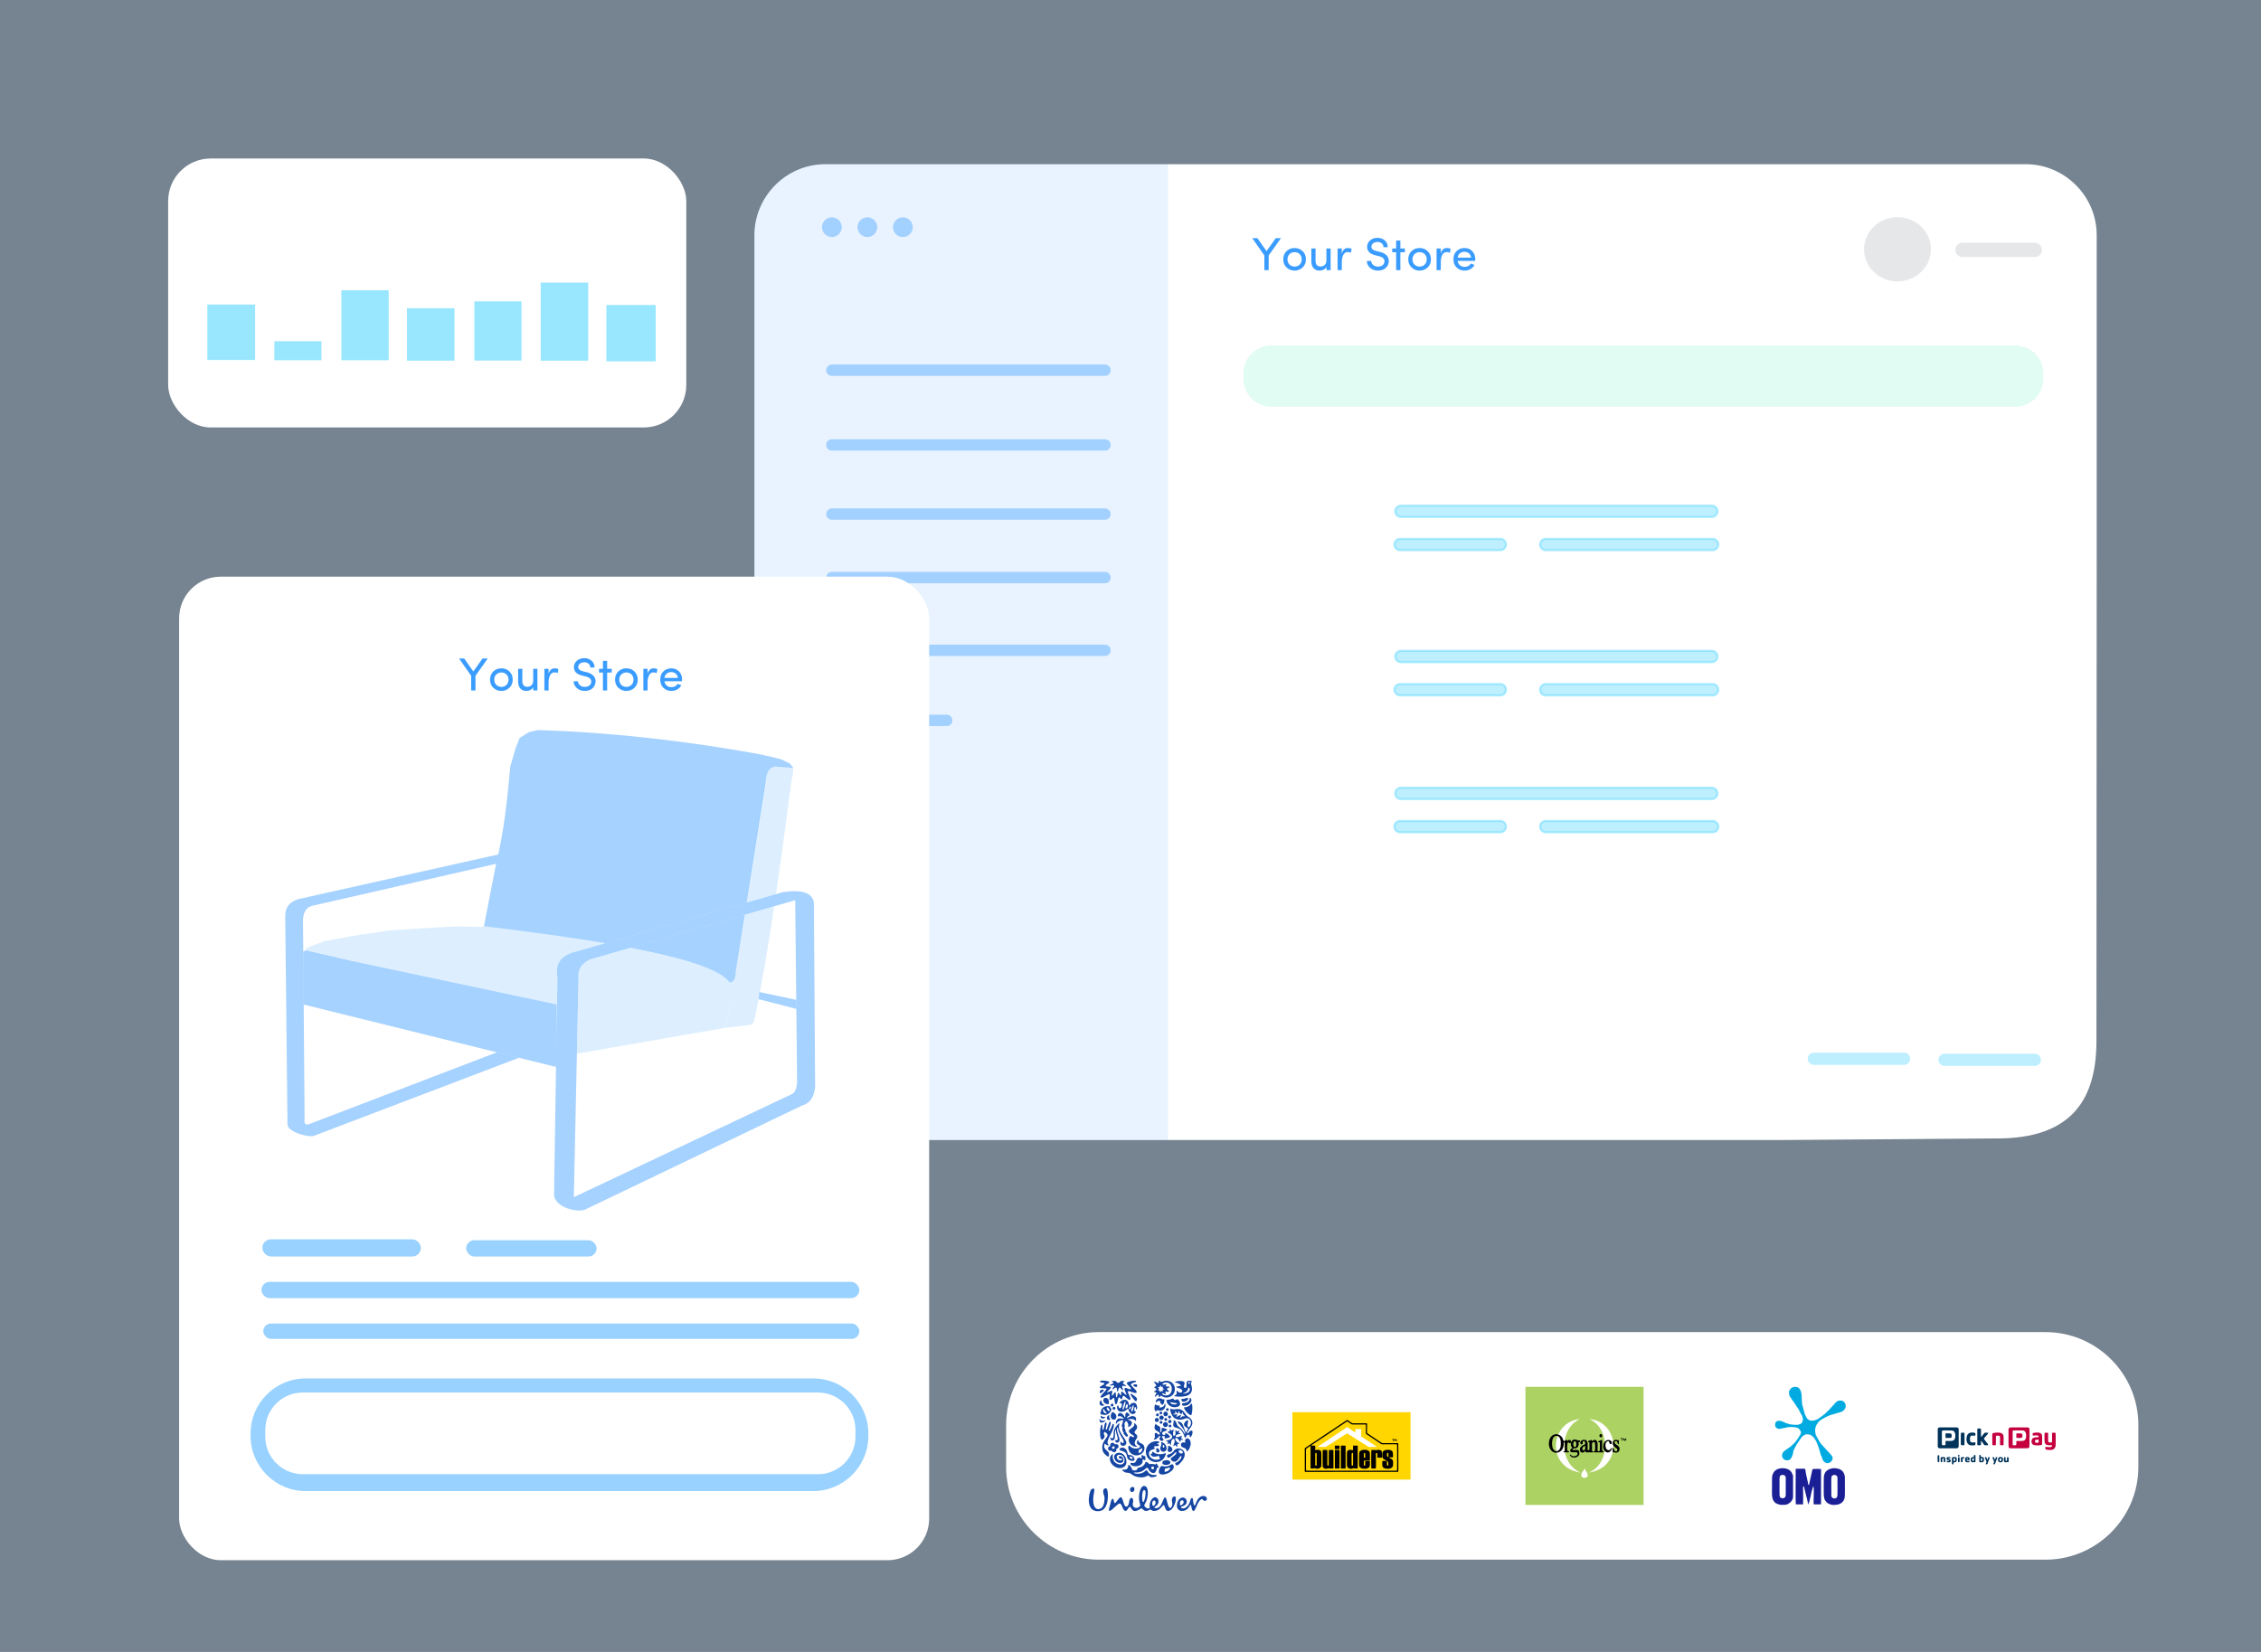 <?xml version="1.0" encoding="UTF-8"?>
<!DOCTYPE svg PUBLIC "-//W3C//DTD SVG 1.1//EN" "http://www.w3.org/Graphics/SVG/1.1/DTD/svg11.dtd">
<!-- Creator: CorelDRAW 2018 (64-Bit Evaluation Version) -->
<svg xmlns="http://www.w3.org/2000/svg" xml:space="preserve" width="440.267mm" height="321.733mm" version="1.1" style="shape-rendering:geometricPrecision; text-rendering:geometricPrecision; image-rendering:optimizeQuality; fill-rule:evenodd; clip-rule:evenodd"
viewBox="0 0 44026.66 32173.34"
 xmlns:xlink="http://www.w3.org/1999/xlink">
 <rect x="0" y="0" width="44026.66" height="32173.34" fill="#808080" stroke="none"/>
 <defs>
  <style type="text/css">
   <![CDATA[
    .str0 {stroke:#00C2FF;stroke-width:42.33;stroke-miterlimit:22.926;stroke-opacity:0.259}
    .fil15 {fill:#00335A}
    .fil21 {fill:#01AAE1}
    .fil14 {fill:#1546A3}
    .fil22 {fill:#1A1F95}
    .fil10 {fill:#99D2FF}
    .fil11 {fill:#99E7FF}
    .fil17 {fill:#ACD263}
    .fil16 {fill:#C4003E}
    .fil7 {fill:#E6E7E8}
    .fil20 {fill:#FFD600}
    .fil1 {fill:white}
    .fil3 {fill:white}
    .fil18 {fill:white}
    .fil19 {fill:black}
    .fil9 {fill:#3B9CFF;fill-rule:nonzero}
    .fil2 {fill:#00C2FF;fill-opacity:0.102}
    .fil0 {fill:#3B9CFF;fill-opacity:0.129}
    .fil4 {fill:#3B9CFF;fill-opacity:0.12}
    .fil6 {fill:#5AEEBC;fill-opacity:0.18}
    .fil8 {fill:#00C2FF;fill-opacity:0.259}
    .fil5 {fill:#3B9CFF;fill-opacity:0.4}
    .fil12 {fill:#3B9CFF;fill-opacity:0.45}
    .fil13 {fill:#B4DCFF;fill-opacity:0.45}
   ]]>
  </style>
 </defs>
 <g id="Layer_x0020_1">
  <g id="_2574317357168">
   <polygon class="fil0" points="-0,0 44026.66,0 44026.66,32173.34 -0,32173.34 "/>
   <path class="fil1" d="M21398.2 25944.47l18433.88 0c993.67,0 1806.67,813 1806.67,1806.67l0 818.69c0,993.67 -813,1806.67 -1806.67,1806.67l-18433.88 0c-993.67,0 -1806.67,-813 -1806.67,-1806.67l0 -818.69c0,-993.67 813,-1806.67 1806.67,-1806.67z"/>
   <path class="fil2" d="M16073.19 3197.89l23371.43 0c760.52,0 1382.76,622.24 1382.76,1382.76l0 6325.71 -4629.81 5.27c-923.91,29.87 -1457.55,494.32 -1586.12,1409.87l-6.78 1694.57 -79.65 11.86 -2.56 646.48 83.03 54.23 1.67 637.15 -57.62 54.22 10.17 1420.05 40.67 30.5 10.17 318.58 -54.23 64.39 6.78 1372.6 37.28 61.01 9.67 3516.99 -18536.86 0c-760.52,0 -1382.76,-622.24 -1382.76,-1382.76l0 -16240.72c0,-760.52 622.24,-1382.76 1382.76,-1382.76z"/>
   <path class="fil3" d="M16073.18 3197.89l23371.44 0c760.51,0 1382.76,622.24 1382.76,1382.75l0 6325.72 -4.78 9314.47c13.1,1169.49 -460.54,1958.7 -1952.93,1952.06l-4259.63 31.25 -18536.86 0c-760.5,0 -1382.75,-622.25 -1382.75,-1382.77l0 -16240.73c0,-760.51 622.24,-1382.75 1382.75,-1382.75z"/>
   <path class="fil4" d="M16073.19 3197.89l6669.81 0 0 19006.24 -6669.81 0c-760.52,0 -1382.76,-622.24 -1382.76,-1382.76l0 -16240.72c0,-760.52 622.24,-1382.76 1382.76,-1382.76z"/>
   <path class="fil5" d="M16198.58 4232.63c106.11,0 192.14,86.03 192.14,192.14 0,106.12 -86.03,192.14 -192.14,192.14 -106.12,0 -192.14,-86.02 -192.14,-192.14 0,-106.11 86.02,-192.14 192.14,-192.14z"/>
   <path class="fil5" d="M16889.96 4232.63c106.12,0 192.14,86.03 192.14,192.14 0,106.12 -86.02,192.14 -192.14,192.14 -106.11,0 -192.13,-86.02 -192.13,-192.14 0,-106.11 86.02,-192.14 192.13,-192.14z"/>
   <path class="fil5" d="M17581.35 4232.63c106.12,0 192.14,86.03 192.14,192.14 0,106.12 -86.02,192.14 -192.14,192.14 -106.11,0 -192.14,-86.02 -192.14,-192.14 0,-106.11 86.03,-192.14 192.14,-192.14z"/>
   <path class="fil5" d="M16197.72 7099.64l5319.26 0c60.58,0 110.15,49.56 110.15,110.15l0 0c0,60.58 -49.57,110.15 -110.15,110.15l-5319.26 0c-60.58,0 -110.14,-49.57 -110.14,-110.15l0 0c0,-60.59 49.56,-110.15 110.14,-110.15z"/>
   <path class="fil5" d="M16197.72 8556.12l5319.26 0c60.58,0 110.15,49.56 110.15,110.15l0 0c0,60.58 -49.57,110.15 -110.15,110.15l-5319.26 0c-60.58,0 -110.14,-49.57 -110.14,-110.15l0 0c0,-60.59 49.56,-110.15 110.14,-110.15z"/>
   <path class="fil5" d="M16197.72 9902.45l5319.26 0c60.58,0 110.15,49.56 110.15,110.14l0 0.01c0,60.58 -49.57,110.14 -110.15,110.14l-5319.26 0c-60.58,0 -110.14,-49.56 -110.14,-110.14l0 -0.01c0,-60.58 49.56,-110.14 110.14,-110.14z"/>
   <path class="fil5" d="M16197.72 11138.64l5319.26 0c60.58,0 110.15,49.56 110.15,110.14l0 0.01c0,60.58 -49.57,110.14 -110.15,110.14l-5319.26 0c-60.58,0 -110.14,-49.56 -110.14,-110.14l0 -0.01c0,-60.58 49.56,-110.14 110.14,-110.14z"/>
   <path class="fil5" d="M16197.72 12555.3l5319.26 0c60.58,0 110.15,49.56 110.15,110.14l0 0.01c0,60.58 -49.57,110.14 -110.15,110.14l-5319.26 0c-60.58,0 -110.14,-49.56 -110.14,-110.14l0 -0.01c0,-60.58 49.56,-110.14 110.14,-110.14z"/>
   <path class="fil5" d="M16161.75 13919.81l2273.68 0c60.58,0 110.14,49.55 110.14,110.14l0 0c0,60.58 -49.56,110.15 -110.14,110.15l-2273.68 0c-60.58,0 -110.14,-49.57 -110.14,-110.15l0 0c0,-60.59 49.56,-110.14 110.14,-110.14z"/>
   <path class="fil6" d="M24754.47 6727.83l14491.91 0c298.25,0 542.26,244.01 542.26,542.27l0 108.44c0,298.25 -244.01,542.26 -542.26,542.26l-14491.91 0c-298.25,0 -542.26,-244.01 -542.26,-542.26l0 -108.44c0,-298.26 244.01,-542.27 542.26,-542.27z"/>
   <ellipse class="fil7" cx="36948.53" cy="4855.33" rx="650.71" ry="625.29"/>
   <path class="fil7" d="M38212.66 4728.23l1409.88 0c76.44,0 138.95,62.52 138.95,138.95l0 0.01c0,76.43 -62.51,138.95 -138.95,138.95l-1409.88 0c-76.42,0 -138.95,-62.52 -138.95,-138.95l0 -0.01c0,-76.43 62.53,-138.95 138.95,-138.95z"/>
   <g>
    <path class="fil8 str0" d="M27279.32 9845.81l6052.99 0c61.52,0 111.84,50.32 111.84,111.84l0 0c0,61.52 -50.32,111.84 -111.84,111.84l-6052.99 0c-61.52,0 -111.84,-50.32 -111.84,-111.84l0 0c0,-61.52 50.32,-111.84 111.84,-111.84z"/>
    <g>
     <path class="fil8 str0" d="M27262.39 10493.13l1952.12 0c61.52,0 111.84,50.32 111.84,111.84l0 0c0,61.52 -50.32,111.84 -111.84,111.84l-1952.12 0c-61.52,0 -111.84,-50.32 -111.84,-111.84l0 0c0,-61.52 50.32,-111.84 111.84,-111.84z"/>
     <path class="fil8 str0" d="M30099.08 10493.13l3250.16 0c61.52,0 111.84,50.32 111.84,111.84l0 0c0,61.52 -50.32,111.84 -111.84,111.84l-3250.16 0c-61.52,0 -111.84,-50.32 -111.84,-111.84l0 0c0,-61.52 50.32,-111.84 111.84,-111.84z"/>
    </g>
   </g>
   <g>
    <path class="fil8 str0" d="M27279.32 12674.43l6052.99 0c61.52,0 111.84,50.31 111.84,111.84l0 0c0,61.52 -50.32,111.84 -111.84,111.84l-6052.99 0c-61.52,0 -111.84,-50.32 -111.84,-111.84l0 0c0,-61.53 50.32,-111.84 111.84,-111.84z"/>
    <g>
     <path class="fil8 str0" d="M27262.39 13321.74l1952.12 0c61.52,0 111.84,50.32 111.84,111.84l0 0c0,61.53 -50.32,111.85 -111.84,111.85l-1952.12 0c-61.52,0 -111.84,-50.32 -111.84,-111.85l0 0c0,-61.52 50.32,-111.84 111.84,-111.84z"/>
     <path class="fil8 str0" d="M30099.08 13321.74l3250.16 0c61.52,0 111.84,50.32 111.84,111.84l0 0c0,61.53 -50.32,111.85 -111.84,111.85l-3250.16 0c-61.52,0 -111.84,-50.32 -111.84,-111.85l0 0c0,-61.52 50.32,-111.84 111.84,-111.84z"/>
    </g>
   </g>
   <g>
    <path class="fil8 str0" d="M27279.32 15340.37l6052.99 0c61.52,0 111.84,50.32 111.84,111.84l0 0c0,61.52 -50.32,111.84 -111.84,111.84l-6052.99 0c-61.52,0 -111.84,-50.32 -111.84,-111.84l0 0c0,-61.52 50.32,-111.84 111.84,-111.84z"/>
    <g>
     <path class="fil8 str0" d="M27262.39 15987.69l1952.12 0c61.52,0 111.84,50.31 111.84,111.84l0 0c0,61.52 -50.32,111.84 -111.84,111.84l-1952.12 0c-61.52,0 -111.84,-50.32 -111.84,-111.84l0 0c0,-61.53 50.32,-111.84 111.84,-111.84z"/>
     <path class="fil8 str0" d="M30099.08 15987.69l3250.16 0c61.52,0 111.84,50.31 111.84,111.84l0 0c0,61.52 -50.32,111.84 -111.84,111.84l-3250.16 0c-61.52,0 -111.84,-50.32 -111.84,-111.84l0 0c0,-61.53 50.32,-111.84 111.84,-111.84z"/>
    </g>
   </g>
   <polygon class="fil9" points="24704.03,5261.37 24620.03,5261.37 24620.03,4975.19 24384.14,4639.04 24484.7,4639.04 24662.03,4890.89 24841.63,4639.04 24942.64,4639.04 24704.03,4975.19 "/>
   <path id="1" class="fil9" d="M25307.54 5152.83c26.35,-25.89 39.6,-59.91 39.6,-102.07 0,-42.3 -13.25,-76.02 -39.6,-101.31 -26.34,-25.44 -59.16,-38.24 -98.45,-38.54 -39.14,0 -72.11,12.65 -98.75,38.09 -26.95,25.59 -40.5,59.31 -40.5,101.31 0,41.85 13.25,75.88 39.59,102.07 26.35,26.34 59.32,39.44 98.91,39.44 39.74,0 72.86,-12.95 99.2,-38.99zm-98.75 117.57c-61.42,0 -113.51,-20.32 -156.56,-60.97 -43.06,-40.64 -64.58,-93.63 -64.58,-159.12 0,-65.48 21.22,-118.62 63.52,-159.27 42.31,-40.64 94.54,-60.82 156.87,-60.52 62.62,0 115.01,20.33 157.31,60.97 42.6,40.95 63.98,93.94 63.98,158.82 0,64.89 -21.38,117.73 -64.13,158.67 -42.75,40.95 -94.99,61.42 -156.41,61.42z"/>
   <path id="2" class="fil9" d="M25827.96 5067.32l0 -227.76 82.2 0 0 421.81 -82.2 0 0 -62.93c-12.04,23.19 -30.1,41.1 -54.34,53.45 -24.09,12.34 -49.68,18.51 -76.78,18.51 -52.23,0 -92.43,-16.41 -120.58,-49.37 -28.15,-32.97 -42.15,-78.74 -41.85,-137.3l0 -244.17 82.19 0 0 238.3c0,35.08 8.13,62.63 24.24,82.65 16.26,19.72 40.65,29.5 73.31,29.5 32.67,0 59.77,-10.23 81.6,-30.86 21.83,-20.62 32.51,-51.18 32.21,-91.83z"/>
   <path id="3" class="fil9" d="M26128.14 5107.97l0 153.4 -82.19 0 0 -421.81 82.19 0 0 95.14c20.63,-69.4 59.61,-104.18 117.27,-104.18 33.27,0 57.66,5.42 73.31,16.11l-12.79 77.08c-18.52,-9.79 -39.29,-14.6 -62.17,-14.6 -37.19,0 -65.64,17.76 -85.66,53.29 -20.02,35.68 -29.96,84.15 -29.96,145.57z"/>
   <path id="4" class="fil9" d="M26614.99 5082.53l84.45 0c0.6,28 13.25,53.29 37.94,76.02 24.68,22.73 55.85,33.87 93.78,33.27 37.94,0 67.6,-8.43 89.12,-25.14 21.38,-16.71 34.18,-38.84 38.24,-66.09 4.67,-56.75 -30.56,-93.63 -105.83,-110.64l-80.24 -20.63c-101.16,-25.74 -151.74,-79.93 -151.74,-162.28 0,-51.03 19.87,-92.88 59.61,-125.4 38.24,-33.27 85.66,-49.83 141.96,-49.83 56.45,0 103.87,16.71 142.56,50.28 38.54,33.42 57.81,77.53 57.81,132.18l-84 0c0,-30.71 -10.84,-55.4 -32.67,-74.22 -22.28,-18.52 -49.53,-27.85 -81.89,-27.85 -32.22,0 -60.67,8.43 -85.06,25.29 -22.88,16.86 -34.32,38.84 -34.32,65.94 0,42 29.96,70 89.72,84l81.14 19.87c59.47,15.81 103.27,40.5 131.42,74.22 28.31,33.72 39.6,74.81 34.03,123.14 -5.57,48.47 -27.1,88.06 -64.44,119.23 -37.33,31.01 -85.8,46.51 -145.42,46.51 -59.61,0 -110.79,-18.36 -153.55,-55.25 -41.7,-38.08 -62.62,-82.34 -62.62,-132.62z"/>
   <polygon id="5" class="fil9" points="27268.18,4685.1 27268.18,4839.56 27356.7,4839.56 27356.7,4912.72 27268.18,4912.72 27268.18,5261.37 27185.99,5261.37 27185.99,4912.72 27110.12,4912.72 27110.12,4839.56 27185.99,4839.56 27185.99,4685.1 "/>
   <path id="6" class="fil9" d="M27741.93 5152.83c26.35,-25.89 39.6,-59.91 39.6,-102.07 0,-42.3 -13.25,-76.02 -39.6,-101.31 -26.34,-25.44 -59.16,-38.24 -98.45,-38.54 -39.14,0 -72.11,12.65 -98.75,38.09 -26.95,25.59 -40.5,59.31 -40.5,101.31 0,41.85 13.25,75.88 39.59,102.07 26.35,26.34 59.32,39.44 98.91,39.44 39.74,0 72.86,-12.95 99.2,-38.99zm-98.75 117.57c-61.42,0 -113.51,-20.32 -156.56,-60.97 -43.06,-40.64 -64.58,-93.63 -64.58,-159.12 0,-65.48 21.22,-118.62 63.52,-159.27 42.31,-40.64 94.54,-60.82 156.87,-60.52 62.62,0 115.01,20.33 157.31,60.97 42.6,40.95 63.98,93.94 63.98,158.82 0,64.89 -21.38,117.73 -64.13,158.67 -42.75,40.95 -94.99,61.42 -156.41,61.42z"/>
   <path id="7" class="fil9" d="M28055.51 5107.97l0 153.4 -82.19 0 0 -421.81 82.19 0 0 95.14c20.63,-69.4 59.61,-104.18 117.27,-104.18 33.27,0 57.66,5.42 73.31,16.11l-12.79 77.08c-18.52,-9.79 -39.29,-14.6 -62.17,-14.6 -37.19,0 -65.64,17.76 -85.66,53.29 -20.02,35.68 -29.96,84.15 -29.96,145.57z"/>
   <path id="8" class="fil9" d="M28727.07 5049.26c0,18.67 -0.3,29.35 -0.9,32.37l-342.33 0c4.07,34.02 19.12,62.17 45.01,84.6 24.99,20.62 52.99,31.01 84.15,31.01 60.97,0 103.58,-21.83 127.96,-65.48 0.61,0 1.51,0.15 2.71,0.75 1.06,0.6 3.16,1.65 6.17,3.16 3.47,1.5 8.13,3.31 14.01,5.27 5.87,2.11 10.38,3.91 13.24,5.42l34.48 12.79c-17.32,35.53 -43.51,62.93 -78.59,82.2 -34.92,19.42 -73.46,29.05 -115.46,29.05 -60.37,0 -111.85,-20.32 -154.75,-61.12 -40.8,-40.79 -61.12,-94.23 -61.12,-160.02 0,-65.94 20.32,-118.78 60.81,-158.67 40.65,-39.74 91.98,-59.76 154.31,-60.07 62.32,0 112.6,20.18 150.84,60.37 39.59,40.04 59.46,92.88 59.46,158.37zm-123.14 -115.31c-23.48,-20.18 -52.69,-30.26 -87.31,-30.26 -34.78,0 -64.58,10.08 -89.57,30.26 -24.69,21.52 -39.14,49.52 -43.21,83.55l261.49 0c-4.07,-34.03 -17.92,-62.03 -41.4,-83.55z"/>
   <path class="fil8" d="M35317.73 20502.42l1759 0c65.24,0 118.61,53.37 118.61,118.61l0 0.02c0,65.24 -53.37,118.61 -118.61,118.61l-1759 0c-65.24,0 -118.61,-53.37 -118.61,-118.61l0 -0.02c0,-65.24 53.37,-118.61 118.61,-118.61z"/>
   <path class="fil8" d="M37864.65 20522.75l1759 0c65.24,0 118.61,53.37 118.61,118.61l0 0.02c0,65.24 -53.37,118.61 -118.61,118.61l-1759 0c-65.24,0 -118.61,-53.37 -118.61,-118.61l0 -0.02c0,-65.24 53.37,-118.61 118.61,-118.61z"/>
   <rect class="fil1" x="3487.89" y="11231.26" width="14605" height="19155.85" rx="811.39" ry="811.39"/>
   <polygon class="fil9" points="9258.48,13447.55 9174.48,13447.55 9174.48,13161.37 8938.59,12825.22 9039.15,12825.22 9216.48,13077.07 9396.08,12825.22 9497.09,12825.22 9258.48,13161.37 "/>
   <path id="1" class="fil9" d="M9861.99 13339.01c26.35,-25.89 39.6,-59.91 39.6,-102.07 0,-42.3 -13.25,-76.02 -39.6,-101.31 -26.34,-25.44 -59.16,-38.24 -98.45,-38.54 -39.14,0 -72.11,12.65 -98.75,38.09 -26.95,25.59 -40.5,59.31 -40.5,101.31 0,41.85 13.25,75.88 39.59,102.07 26.35,26.34 59.32,39.44 98.91,39.44 39.74,0 72.86,-12.95 99.2,-38.99zm-98.75 117.57c-61.42,0 -113.51,-20.32 -156.56,-60.97 -43.06,-40.64 -64.58,-93.63 -64.58,-159.12 0,-65.48 21.22,-118.62 63.52,-159.27 42.31,-40.64 94.54,-60.82 156.87,-60.52 62.62,0 115.01,20.33 157.31,60.97 42.6,40.95 63.98,93.94 63.98,158.82 0,64.89 -21.38,117.73 -64.13,158.67 -42.75,40.95 -94.99,61.42 -156.41,61.42z"/>
   <path id="2" class="fil9" d="M10382.41 13253.5l0 -227.76 82.2 0 0 421.81 -82.2 0 0 -62.93c-12.04,23.19 -30.1,41.1 -54.34,53.45 -24.09,12.34 -49.68,18.51 -76.78,18.51 -52.23,0 -92.43,-16.41 -120.58,-49.37 -28.15,-32.97 -42.15,-78.74 -41.85,-137.3l0 -244.17 82.19 0 0 238.3c0,35.08 8.13,62.63 24.24,82.65 16.26,19.72 40.65,29.5 73.31,29.5 32.67,0 59.77,-10.23 81.6,-30.86 21.83,-20.62 32.51,-51.18 32.21,-91.83z"/>
   <path id="3" class="fil9" d="M10682.59 13294.15l0 153.4 -82.19 0 0 -421.81 82.19 0 0 95.14c20.63,-69.4 59.61,-104.18 117.27,-104.18 33.27,0 57.66,5.42 73.31,16.11l-12.79 77.08c-18.52,-9.79 -39.29,-14.6 -62.17,-14.6 -37.19,0 -65.64,17.76 -85.66,53.29 -20.02,35.68 -29.96,84.15 -29.96,145.57z"/>
   <path id="4" class="fil9" d="M11169.44 13268.71l84.45 0c0.6,28 13.25,53.29 37.94,76.02 24.68,22.73 55.85,33.87 93.78,33.27 37.94,0 67.6,-8.43 89.12,-25.14 21.38,-16.71 34.18,-38.84 38.24,-66.09 4.67,-56.75 -30.56,-93.63 -105.83,-110.64l-80.24 -20.63c-101.16,-25.74 -151.74,-79.93 -151.74,-162.28 0,-51.03 19.87,-92.88 59.61,-125.4 38.24,-33.27 85.66,-49.83 141.96,-49.83 56.45,0 103.87,16.71 142.56,50.28 38.54,33.42 57.81,77.53 57.81,132.18l-84 0c0,-30.71 -10.84,-55.4 -32.67,-74.22 -22.28,-18.52 -49.53,-27.85 -81.89,-27.85 -32.22,0 -60.67,8.43 -85.06,25.29 -22.88,16.86 -34.32,38.84 -34.32,65.94 0,42 29.96,70 89.72,84l81.14 19.87c59.47,15.81 103.27,40.5 131.42,74.22 28.31,33.72 39.6,74.81 34.03,123.14 -5.57,48.47 -27.1,88.06 -64.44,119.23 -37.33,31.01 -85.8,46.51 -145.42,46.51 -59.61,0 -110.79,-18.36 -153.55,-55.25 -41.7,-38.08 -62.62,-82.34 -62.62,-132.62z"/>
   <polygon id="5" class="fil9" points="11822.63,12871.28 11822.63,13025.74 11911.15,13025.74 11911.15,13098.9 11822.63,13098.9 11822.63,13447.55 11740.44,13447.55 11740.44,13098.9 11664.57,13098.9 11664.57,13025.74 11740.44,13025.74 11740.44,12871.28 "/>
   <path id="6" class="fil9" d="M12296.38 13339.01c26.35,-25.89 39.6,-59.91 39.6,-102.07 0,-42.3 -13.25,-76.02 -39.6,-101.31 -26.34,-25.44 -59.16,-38.24 -98.45,-38.54 -39.14,0 -72.11,12.65 -98.75,38.09 -26.95,25.59 -40.5,59.31 -40.5,101.31 0,41.85 13.25,75.88 39.59,102.07 26.35,26.34 59.32,39.44 98.91,39.44 39.74,0 72.86,-12.95 99.2,-38.99zm-98.75 117.57c-61.42,0 -113.51,-20.32 -156.56,-60.97 -43.06,-40.64 -64.58,-93.63 -64.58,-159.12 0,-65.48 21.22,-118.62 63.52,-159.27 42.31,-40.64 94.54,-60.82 156.87,-60.52 62.62,0 115.01,20.33 157.31,60.97 42.6,40.95 63.98,93.94 63.98,158.82 0,64.89 -21.38,117.73 -64.13,158.67 -42.75,40.95 -94.99,61.42 -156.41,61.42z"/>
   <path id="7" class="fil9" d="M12609.96 13294.15l0 153.4 -82.19 0 0 -421.81 82.19 0 0 95.14c20.63,-69.4 59.61,-104.18 117.27,-104.18 33.27,0 57.66,5.42 73.31,16.11l-12.79 77.08c-18.52,-9.79 -39.29,-14.6 -62.17,-14.6 -37.19,0 -65.64,17.76 -85.66,53.29 -20.02,35.68 -29.96,84.15 -29.96,145.57z"/>
   <path id="8" class="fil9" d="M13281.52 13235.44c0,18.67 -0.3,29.35 -0.9,32.37l-342.33 0c4.07,34.02 19.12,62.17 45.01,84.6 24.99,20.62 52.99,31.01 84.15,31.01 60.97,0 103.58,-21.83 127.96,-65.48 0.61,0 1.51,0.15 2.71,0.75 1.06,0.6 3.16,1.65 6.17,3.16 3.47,1.5 8.13,3.31 14.01,5.27 5.87,2.11 10.38,3.91 13.24,5.42l34.48 12.79c-17.32,35.53 -43.51,62.93 -78.59,82.2 -34.92,19.42 -73.46,29.05 -115.46,29.05 -60.37,0 -111.85,-20.32 -154.75,-61.12 -40.8,-40.79 -61.12,-94.23 -61.12,-160.02 0,-65.94 20.32,-118.78 60.81,-158.67 40.65,-39.74 91.98,-59.76 154.31,-60.07 62.32,0 112.6,20.18 150.84,60.37 39.59,40.04 59.46,92.88 59.46,158.37zm-123.14 -115.31c-23.48,-20.18 -52.69,-30.26 -87.31,-30.26 -34.78,0 -64.58,10.08 -89.57,30.26 -24.69,21.52 -39.14,49.52 -43.21,83.55l261.49 0c-4.07,-34.03 -17.92,-62.03 -41.4,-83.55z"/>
   <rect class="fil10" x="5108.57" y="24136.7" width="3086.81" height="335.14" rx="167.57" ry="167.57"/>
   <rect class="fil10" x="9077.32" y="24154.34" width="2540" height="317.5" rx="158.75" ry="158.75"/>
   <rect class="fil10" x="5090.92" y="24965.73" width="11641.67" height="317.5" rx="158.75" ry="158.75"/>
   <rect class="fil10" x="5126.21" y="25777.12" width="11606.39" height="299.86" rx="149.93" ry="149.93"/>
   <path class="fil10" d="M5950.81 26846.48l9886.63 0c589.36,0 1071.55,482.19 1071.55,1071.55l0 50.73c0,589.36 -482.19,1071.55 -1071.55,1071.55l-9886.63 0c-589.36,0 -1071.55,-482.19 -1071.55,-1071.55l0 -50.73c0,-589.36 482.19,-1071.55 1071.55,-1071.55zm-57.31 274.52l10036.56 0c400.18,0 727.59,327.41 727.59,727.59l0 135.61c0,400.18 -327.41,727.59 -727.59,727.59l-10036.56 0c-400.18,0 -727.59,-327.41 -727.59,-727.59l0 -135.61c0,-400.18 327.41,-727.59 727.59,-727.59z"/>
   <rect class="fil1" x="3274.19" y="3086.82" width="10089.45" height="5238.75" rx="829.03" ry="829.03"/>
   <rect class="fil11" x="4037.08" y="5931.09" width="930.45" height="1080.38"/>
   <rect class="fil11" x="5342.35" y="6645.46" width="917.22" height="370.42"/>
   <rect class="fil11" x="6647.63" y="5653.27" width="921.64" height="1362.61"/>
   <rect class="fil11" x="7924.26" y="6003.85" width="926.05" height="1020.85"/>
   <rect class="fil11" x="9236.17" y="5869.33" width="919.43" height="1153.15"/>
   <rect class="fil11" x="10528.2" y="5503.31" width="926.04" height="1521.36"/>
   <rect class="fil11" x="11807.02" y="5939.88" width="961.33" height="1098.02"/>
   <g>
    <path class="fil12" d="M9701.9 16641.7l-41.46 181.98 -3596.94 821.42c-103.76,35.96 -159.35,125.76 -163.16,273.41l30.84 3865.14c-17.47,112.83 24.82,138.54 110.25,101.42l3633.76 -1389.87 429.87 106.27 -3973.26 1512.87c-96.97,55.28 -505.72,-61.16 -533.58,-198.44l-44.11 -4052.55c-7.08,-194.57 90.85,-309.61 277.81,-357.19l3869.98 -864.46z"/>
    <polygon class="fil12" points="14784.33,19320.61 15504.53,19472.72 15506.35,19649.21 14771.91,19460.1 "/>
    <path class="fil12" d="M15248.72 17373.8l-3993.01 1148.74c-317.43,65.54 -454.28,231.39 -401.29,502.71l-66.15 4246.56c9.62,243.92 473.95,361.7 621.77,277.82l4211.29 -2019.64c166.18,-44.72 232.2,-181.6 251.36,-361.6l-24.28 -3589.55c-27.33,-181.52 -213.7,-258.71 -599.69,-205.04zm235.88 158.74l-3984.21 1150.96c-170.75,71.66 -253.35,192.9 -235.92,370.41l-90.4 4262.01 4225.58 -1997.61c88,-32.81 115.64,-130.3 121.27,-251.36l-36.32 -3534.41z"/>
    <path class="fil13" d="M14619.24 19958.53l-524.66 65.07c134.45,-271.15 160.07,-569.79 114.67,-886.33 63.33,-0.85 98.23,-48.07 105.71,-140.06l179.25 -1178.57 581.6 -168.01c-116.18,778.98 -238.3,1508.97 -371.71,2145.85l-30.87 116.86 -53.99 45.19zm-88.8 -2378.09l344.55 -2265.37 65.05 -267.89 48.51 -66.15 58.43 -47.4 80.47 -11.02 103.63 1.1 114.66 8.82 70.55 0 28.67 18.74 -1.11 97.01 -33.07 170.88c-98.23,746.06 -196.95,1488.05 -300,2194.32l-580.34 166.96z"/>
    <path class="fil12" d="M15444.96 14951.27l-62.93 -79.36 -171.98 -83.78 -211.67 -52.92 -269 -57.33c-1418.45,-254.73 -2836.94,-415.52 -4255.39,-458.61l-176.39 39.69 -180.8 114.65 -79.38 207.26 -101.42 348.37c-57.23,657.38 -129.3,1297.83 -269.01,1860.92l-244.5 1251.29c887.84,105.14 1683.06,214.6 2359.8,329.6l2754.81 -792.53 385.81 -2460.83c24.72,-114.41 83.41,-170.89 164.3,-189.57l357.75 23.15zm-3170.22 3508.53c1073.16,205.81 1764.54,429.45 1934.51,677.47 72.86,-4.29 113.3,-66.85 114.75,-199.51l175.7 -1120.7 -2224.96 642.74z"/>
    <path class="fil13" d="M5916.79 18515.54l94.77 -70.6 308.68 -114.65 542.39 -101.43 736.43 -110.24 714.38 -44.1 546.81 -30.87 511.53 8.82 101.42 -22.04c834.97,109.45 1624.22,221.63 2311.34,339.97l-528.83 152.14c-317.43,65.54 -454.28,231.39 -401.29,502.71l-8.36 536.79 -5.82 0.78 -4923.45 -1047.28zm6358.75 -55.97c1049.44,201.57 1779.87,422.31 1933.71,677.7 53.01,319.77 8.72,613.6 -114.67,886.33l-2835.46 493.89 -26.05 16.68 31.4 -1480.26c-17.43,-177.51 65.17,-298.75 235.92,-370.41l775.15 -223.93z"/>
    <polygon class="fil12" points="5912.4,19565.07 5905.23,18530.9 5965.3,18515.54 6831.81,18711.76 10840.24,19562.82 10838.48,20048.26 10827.09,20779.95 "/>
   </g>
   <g>
    <path class="fil14" d="M22453.6 29332.15c-36.26,-37.95 -11.64,-125.33 30.56,-106.3 33.74,15.22 17.71,99.24 -30.56,106.3zm-194.16 -76.76c-30.44,-21.4 -29.04,-255.43 27.82,-232.7 37.32,14.91 12.15,145.91 -1.37,188.61 -5.17,16.32 -11.65,39.98 -26.45,44.09zm215.06 104.45c7.73,-9.39 28.87,-19.38 50.65,-41.36 79.4,-80.15 5.15,-165.39 -36.52,-158.57 -42.5,6.96 -73.79,50.33 -88.98,89.19 -25.28,64.65 -10.37,107.28 -12.28,116.34 -1.45,6.8 0.46,3.72 -5.17,8.05 -2.75,2.12 -3.39,1.96 -7.05,3.24 -33.28,11.6 -61.3,-11.75 -78.49,-29.05 -44.16,-44.45 23.05,-54.42 45.5,-186.27 9.86,-57.9 24.06,-185.07 -40.19,-215.21 -88.92,-41.71 -145.29,159.28 -114.7,306.03 10.55,50.62 31.72,67.64 -6.91,97.93 -52.53,41.18 -128.45,9.93 -124.56,-56.37 1.56,-26.51 14.84,-42.59 8.52,-79.67 -3.7,-21.65 -16.76,-54.63 -46.11,-36.22 -39.85,24.99 -25.35,90.95 -46.57,131.94 -8.85,17.08 -26.83,43.66 -53.58,30.27 -26.24,-13.13 -45.52,-92.24 -55.54,-122.93 -15.32,-46.94 -29.59,-80.94 -71.61,-35.2 -34.96,38.05 -38.34,50.35 -65.69,82.94 -6.53,7.78 -7.16,9.74 -17.97,10.66 -22.31,-20.83 -17.44,-69.7 -33.02,-84.95 -40.3,2.16 -44.64,68.96 -54.78,107.2 -5.56,20.96 -12.15,42.01 -18.44,63.8 -28.35,98.2 23.06,63.58 63.35,30.57 9.64,-7.9 14.95,-16.42 24.97,-24.48 26.84,-21.57 40.54,-39.21 77.46,-67.95 84.21,-65.56 75.06,88.83 134.76,122.99 44.14,25.27 66.66,-67.24 99.62,-78.79 25.8,10.6 29.32,62.06 73.97,79.93 40.64,16.26 92.73,-11.6 117.17,-28.82 57.44,-40.49 38.47,-2.78 92.46,23.94 47.75,23.63 87.35,-10.18 119.29,-21.06 20.94,10.86 24.22,30.95 72.6,29.33 118.84,-3.98 149.7,-109.59 184.99,-116.02 29.91,27.42 25.56,154.48 122.98,104.94 78.18,-39.76 124.74,-201.41 109.19,-253.04 -5.34,-17.72 -20.59,-24.64 -40.35,-15.11 -13.24,6.39 -20.76,16.41 -27.23,32.24 -19.66,48.15 2.02,69.39 1.89,109.54 -0.08,22.39 -15.61,84.04 -44.29,80.22 -55.51,-21.56 -51.46,-167.73 -89.16,-205.51 -32.41,-15.48 -50.91,82.51 -84.3,140.07 -7.91,13.63 -15.23,21.61 -23.5,32.64 -22.4,29.91 -81.68,54.01 -112.38,22.58z"/>
    <path class="fil14" d="M21415.61 26905.48c6.67,15.73 30.06,17.71 45.87,21.47 18.03,4.29 37.75,7.38 46.98,18.12 -11.4,35.78 -92.41,42.15 -95.37,86.08 37.19,11.22 114.13,0.92 134.39,16.84 -4.38,40.42 -128.12,126.36 -116.23,169.82 29.15,11.28 69.34,-18.14 90.54,-28.77 12.46,-6.25 24.63,-13.93 38.35,-21.06 7.35,-3.82 13.7,-7.12 20.15,-9.82 63.3,-26.56 -0.32,87.39 32.31,106.39 13.63,7.95 32.54,-5.9 40.34,-13.84 13.95,-14.21 17.67,-26.33 41.33,-24.44 8.84,28.37 11.5,108.61 28.09,123.19 26.27,9.29 33.62,-35.98 39.84,-58.82 6.38,-23.39 11.28,-62.32 25.74,-76.49 29.17,0.12 23.72,38.8 57.99,37.65 4.03,-9.83 7.4,-21.74 10.13,-35.3 3.67,-18.24 3.48,-22.2 12.77,-33.07 40.4,1.6 105.72,100.17 138.41,78.32 24.89,-34.23 -53.65,-124.16 -44.83,-167.08 50.79,-7.61 122.93,51.9 170.97,29.16 9.49,-39.2 -57.85,-87.84 -91.87,-126.63 -38,-43.33 -21.84,-46.59 52.3,-75 16.81,-6.44 29.12,-7.41 29.51,-26.87 -49.32,-11.62 -159.88,9.23 -182.58,39.87 -0.39,37.37 90.77,80.95 80.99,122.71 -36.12,9.04 -85.55,-34.36 -116.91,-24.6 -29.95,26.88 31.82,99.59 29.91,135.92 -25.63,-2.51 -74,-75.33 -98.49,-65.6 -10.03,20.82 2.51,51.95 -9.78,71.88 -31.16,-3.62 -20.12,-46.07 -49.86,-48 -11.19,10.34 -13.91,28.46 -17.5,44.84 -3.68,16.77 -6.84,37.52 -18.83,42.61 -22.38,-15.7 -2.51,-67.29 -19.84,-97.52 -37.14,4.8 -37.84,63.8 -67.72,63.63 -11.7,-18.12 11.86,-67.2 5.76,-94.31 -42.83,-3.49 -79.69,41.34 -101.58,28.89 11.82,-35.09 74.4,-61.25 73.76,-98.22 -22.9,-18.69 -80.15,-2.41 -101.66,-26.09 0.53,-35.33 63.4,-38.87 73.38,-72.65 -16.66,-22.83 -57,-23.68 -89.65,-27.25 -27.58,-3.01 -84.34,-9.83 -97.11,14.04z"/>
    <path class="fil14" d="M22439.94 28562.1c32.26,-9.29 46.91,45.87 12.39,52.9 -36.78,7.49 -51.36,-41.68 -12.39,-52.9zm-284.33 27.22c-17.19,74.25 -99.7,46.95 -107.69,36.22 -0.08,-0.11 -27.72,-93.16 -75.54,-97.64 -8.96,96.9 -35.12,93.07 -126.62,97.98 3.67,11.03 -0.98,2.59 8.05,12.2 2.16,2.29 8.21,7.98 11.93,11.08 6.9,5.77 16.45,12.13 25.58,17.41 59.47,34.37 70.1,-2.6 134.79,40.18 17.1,11.31 33.14,24.49 53.83,35.37 58.71,30.85 156.19,42.46 223.86,18.1 27.93,-10.06 52.75,-24.66 59.46,-27.01 16.15,15.84 18.71,40.71 83.5,37.35 15.17,-0.78 72.48,-9.61 76.1,-29.62 6.41,-35.4 -54.69,7.49 -123.9,-30.51 -17.42,-9.57 -28.73,-20.78 -39.19,-33.59 -21.31,-26.09 -24.99,-61.7 -58.44,-28 -21.76,21.92 -51.49,37.85 -82.13,46.59 -23.99,6.84 -49.06,8.69 -76.07,7.71 -22.46,-0.82 -58.05,-3.44 -63.61,-24.87 218.71,18.1 226.4,-128.6 272.59,-82.84 10.85,10.75 30.4,81.46 95.47,92.92 61.65,10.86 68.73,-59.21 84.02,-102.42 8.73,-1.39 19.97,-2.86 26.98,-6.4 7,-27.38 -2.96,-22.31 -14.04,-34.59 -9.13,-10.12 -6.96,-23.03 -15.82,-36.84 -24.41,-5.09 -20.24,0.53 -28.89,15.13 -19.53,-1.5 -35.25,-8.92 -55.98,-10.04 -23.93,-1.29 -41.39,0.87 -63.82,3.89 -8.87,-13.76 -42.69,-43.64 -68.43,-47.09 -13.45,17 -13.68,50.66 -55.52,80.75 -37.02,26.62 -53,25.69 -100.47,38.58z"/>
    <path class="fil14" d="M22878.83 27485.06c26.05,4.23 24.25,24.37 43.65,38.36 30.21,21.79 19.58,-21.54 23.88,-39.45 27.1,1.36 19.49,60.4 62.76,59.43 4.4,-13.18 3.77,-28.05 12.5,-36.44 15.89,7.38 7.52,27.18 21.71,43.89 10.14,11.93 29.33,19.36 25.9,33.07 -19.11,5.69 -28.78,-9.71 -51.57,4.49 -16.45,10.24 -17.51,23.54 -39.95,24.78 1.28,-31.26 23.37,-25.33 19.58,-49.29 -42.79,-10.74 -63.62,35.34 -93.26,27.34 -0.21,-26.83 30.56,-19.75 18.77,-41.78 -21.75,-13.45 -55.08,13.14 -76.02,-3.31 2.75,-11.46 -4.66,-2.81 6.54,-9.7 7.38,-4.54 19.6,-0.84 36.23,-10.16 0.09,-23.19 -10.94,-13.33 -10.72,-41.23zm253.13 175.13c-23.99,-5.94 -75.4,42.12 -76.93,81.03 -1.89,47.89 66.26,66.52 80.77,82.34l-41.53 84.48c-7.35,-6.29 -45.35,-117.35 -54.33,-139.06 -21.49,-51.92 -43.86,-80.39 -110.47,-84.5 1.97,17.85 29.36,46.02 40.37,58.72 46.76,53.92 102.98,111.97 105.79,194.04 -6.86,-3.01 -6.31,-1.26 -13.54,-18.83 -3.17,-7.69 -6.04,-13.35 -9.58,-20.07 -8.38,-15.89 -14.55,-26.13 -23.86,-38.89 -50.86,-69.71 -93.47,-63.79 -118.01,-133.12 -5.53,-15.63 -10.24,-31.5 -19.04,-43.5 -6.19,-8.43 -22.72,-23.89 -37.53,-23.85 4.1,41.65 -21.43,91.34 -0.69,121.49 29.77,43.28 112.99,4.48 177.93,119.19 19.27,34.05 30.53,69.15 43.38,108.25 18.98,-15.22 21.87,-48.49 47.62,-60.66 44.67,-21.09 43.49,25.67 51.22,47.88 32.17,-12.45 67.54,-112.51 36.33,-131.25 -26.02,-6.6 -39.15,6.88 -51.47,20.41 -12.7,13.94 -19.41,30.43 -41.96,35.01 1.69,-49.11 74.94,-113.77 92.89,-162.5 30.62,-83.21 -27.55,-140.5 -75.16,-167.95 -20.83,-12.01 -20.2,-9.91 -34.22,-28.57 -23.72,-31.56 -51.85,-79.52 -93.88,-100.97 -65.45,-33.39 -124.01,-4.02 -168.33,-10.49 -16.48,-2.41 -38.32,-14.74 -49.08,-13.44 -3.34,73.86 38.4,150.31 75.95,178.67 56.28,42.51 134.27,45.47 207.91,16.05 102.88,-41.11 153.89,84.63 90.22,156.25 -14.41,16.22 -28.94,12.11 -36.02,-8.31 -12.63,-36.46 19.31,-87.52 5.25,-117.85z"/>
    <path class="fil14" d="M22583.27 27014.17c1.94,-4.79 3.2,-10.63 5.14,-16.69 0.21,-0.66 3.4,-9.48 3.53,-9.79 2.77,-6.46 1.28,-3.56 3.66,-7.05 12.86,9.05 9.11,21.8 21.13,33.68l35.31 -7.92c-5.29,13.31 -11.45,16.02 -15.69,30.11 10.56,5.68 27.56,9.87 35.35,17.58 -13.39,10.39 -25.41,4.99 -35.6,13.21 3.88,12.25 10.87,18.1 11.18,31.81 -10.7,-0.9 -25.6,-10.96 -36.22,-6.19 -6.38,2.87 -14.21,17.76 -22.06,23.85l-4.84 -16.83c-4.46,-34.35 -13.78,-13.82 -37.38,-22.8 2.33,-11.45 3.29,-8.21 12.74,-16.3 6.73,-5.77 6.22,-5.11 12.02,-13.35 -7.97,-21.77 -17.13,-11.15 -25.56,-33.49l37.29 0.17zm127.97 -55.75c-14.2,-1.03 -83.99,27.79 -73.69,-4.24 6.17,-19.17 42.98,-28.35 70.38,-28.16 128.54,0.89 140.12,183.31 55.94,236.94 -43.23,27.55 -139.56,16.2 -134.52,-29.06 36.32,-5.78 73.36,45.19 71.4,7.03 -0.59,-11.31 -12.64,-18.55 -7.42,-38.65 27.71,-4.14 42.59,9.92 69.91,3.74 -1.67,-28.81 -38.2,-35.57 -41.51,-58.53 15.9,-17.57 44.27,-13.29 51.65,-33.03 -13.91,-18.03 -43.22,-0.75 -74.49,-16.59 2.43,-19.42 12.15,-16.98 12.35,-39.45zm-151.55 -20.48c-32.93,0.72 -55.47,-33.52 -85.09,-31.26 -1.67,28.06 40.8,54.28 40.82,84.55 -5.51,4.34 -9.82,7.82 -19.28,12.91 -11.06,5.96 -15.05,5.78 -20.34,16.93 13.16,24.79 78.11,21.99 20.53,62.49 -13.95,9.81 -22.35,10.07 -22.9,27.63 17.94,4.9 30.21,0.09 44,11.87 4.75,19.82 -30.25,53.88 -31.94,83.48 34.71,-7.74 41.93,-42.91 71.35,-43.1 9.8,18.4 6.66,29.66 11.29,49.24 23.66,-2.35 20.68,-28.8 37.38,-30.12 12.01,2.78 25.23,13.73 40.01,19.89 14.12,5.88 29.6,11.87 47.83,14.8 90.81,14.58 198.94,-60.51 182.19,-185.42 -16.47,-122.79 -131.58,-157.67 -221.25,-130.19 -12.97,3.98 -34.07,15.14 -48.08,12.6 -15.33,-2.78 -15.24,-18.13 -37.75,-24.83l-8.77 48.53z"/>
    <path class="fil14" d="M21538.83 27847.61c-13.55,-17.48 -2.17,-49.36 1.6,-68.51 2.4,-12.21 5.52,-24.4 6.75,-35.83 1.11,-10.28 3.26,-29.19 -5.58,-35.79 -29.15,-21.77 -41.95,84.42 -45.31,102.63 -2.97,16.06 -5.68,30.24 -16.91,38.41 -16.86,-6.27 -13.61,-16.75 -13.61,-48.08 0,-18.9 2.92,-36.23 0.06,-45.53 -2.44,-7.95 0.44,-2.36 -3.91,-7.14 -40.85,-19.35 -62.85,241.92 -12.26,290.7 28.38,4.79 55.06,-33.23 59.9,-60.06 4.99,-27.66 -39.58,-63.82 -0.46,-88.9 15,-4.75 44.48,30.12 51.84,40.78 29.53,42.82 -55.66,98.57 -86.99,191.59 -16.88,50.14 -13.02,116.08 8.37,157.76 19.06,37.15 68.15,79.15 99.44,92.51 13.42,-17.69 19.76,-48.22 9.65,-72.72 -16.08,-38.98 -73.46,-65.09 -87.48,-107.54 -8.34,-25.24 -2.92,-60.45 11.78,-76.79 9.82,5.02 20.85,39.82 75.41,34.86 -6.11,-13.24 -19.95,-21.92 -24.26,-43.5 -9.1,-45.68 34.12,-120.03 54.24,-157.73 114.71,-214.93 58.19,-255.26 35.4,-192.38 -12.32,33.98 -17.19,50.38 -35.6,83.16 -7.02,12.5 -14.49,31.2 -31.6,29.28 -5.99,-43.48 55.64,-139.26 35.61,-177.41 -16.7,-5.38 -22.74,6.39 -30.33,22.74 -14.99,32.29 -26.64,82.81 -39.86,115.41 -5.06,12.46 -6.5,15.2 -15.89,18.08z"/>
    <path class="fil14" d="M22697.07 28300.15c-13.12,2.41 -35.43,14.83 -58.94,18.54 -47.53,7.49 -100.82,6.89 -143.33,-14.47 -10.48,-5.27 -16.4,-8.77 -24.53,-15.15 -9.07,-7.11 -14.12,-13.97 -30.38,-13.09 -6.79,13.45 -4.93,16.83 -7.1,35.34 -0.96,0.2 -44.83,-4.58 -17.57,32.66 41.5,56.69 141.08,6.5 155.1,9.99 7.06,14.23 0.07,16.67 -3.03,31l22.51 8.66c-1.98,41.96 -77.45,41.05 -116.45,30.75 -109.02,-28.78 -129.19,-142.61 -62.43,-181.13 20.62,-11.89 117.16,-24.57 55.68,-61.66 7.02,-11.6 14.68,-16.37 33.15,-17.4 14.95,-0.84 36.38,2.78 49.75,0.19 14.54,-2.82 22.08,-17.36 12.92,-29.91 -9.09,-12.46 -21.4,-6.35 -32.48,-17 12.04,-17.52 57.28,-9.54 42.9,-32.86 -18.86,-30.61 -198.3,-32.53 -251.77,128.16 -15.11,45.42 -10.3,101.08 7.27,142.29 57.56,134.99 231.71,156.95 320.41,63.19 18.09,-19.12 58.25,-76.99 48.32,-118.1z"/>
    <path class="fil14" d="M21517.34 28987.41c-41.87,13.77 -42.16,69.31 -28.1,110.9 17.97,53.16 22.95,72.46 14.95,134.4 -6,46.56 -14.45,87 -38.42,119.42 -45.93,62.14 -206.38,92.1 -173.88,-213.9 2.76,-25.94 23.97,-117.67 16.45,-136.61 -7.97,-20.1 -44.64,-4.98 -56.8,4.25 -34.77,26.4 -112.33,336.01 45.47,410.17 38.29,18 91.58,22.24 135.93,8.98 129.1,-38.59 145.85,-216.28 138.74,-336.69 -2.27,-38.25 -7.51,-116.34 -54.34,-100.92z"/>
    <path class="fil14" d="M22980.12 29318.13c-7.84,-23.63 -6.68,-51.44 2.55,-73.85 8.31,-20.17 35.78,-35.32 55.06,-16.79 35.73,34.34 -19.58,95.47 -57.61,90.64zm205.51 -13.87c17.55,30.19 13.58,83.32 35.83,112.75 56.72,75.02 91.84,-226.82 194.54,-220.24 11.66,17.68 12.88,32.87 45.06,33.7 72.08,1.87 45.93,-123.14 -62.21,-88.54 -100.02,32 -114.08,174.9 -136.16,179.25 -26.74,5.27 -29.07,-105.58 -34.85,-128.75 -1.58,-6.3 -1.34,-5.01 -3.8,-9.34 -2.71,-4.76 -2.01,-3.23 -4.79,-6.2 -32.66,-9.59 -38.22,36.24 -46.48,62.72 -50.86,162.99 -173.32,157.21 -177.52,112.03 10.39,-9.44 41.98,-17.54 56.84,-24.69 128,-61.54 16.1,-233.46 -90.05,-126.44 -60.37,60.86 -76.2,226.87 56.27,226.87 117.56,0 151.39,-117.48 167.32,-123.12z"/>
    <path class="fil14" d="M23032.39 27141.02c11.14,-10.76 25.39,-11.41 40.53,-19.18 71.35,-36.64 55.37,-81.6 70.89,-101.12 40.87,20.41 24.81,70.35 -3.27,92.87 -25.97,20.83 -85.78,33.1 -108.15,27.43zm132.08 -192.22c-62.28,9.35 -8.35,-67.45 6.13,-13.43l-6.13 13.43zm-286.83 -32.57c10.74,14.18 48.38,17.47 67.11,26.54 18.01,8.72 46.32,30.8 52.63,44.22 -24.43,11.61 -71.67,5.43 -93.71,27.22 13.74,18.82 109.34,22.89 116.83,70.75 4.94,31.53 -25.6,44.63 -52.55,36.07 -30.93,-9.82 -36.27,-35.55 -57.62,-36.35 -3.45,26.56 11.51,43.41 -3.3,69.54 -5.01,8.85 -12.25,13.94 -20.82,18.85 -13.21,7.56 -17.88,5.53 -20.39,20.72 132.57,17 351.71,23.76 344.42,-153.04 -1.08,-26.18 -8.18,-48.37 -14.71,-71.36 -13.3,-46.82 10.63,-54.53 17.31,-67.04 -19.57,-4.6 -53.65,-12.98 -72.19,-9.82 -22.73,3.88 -36.74,22.2 -36.92,49.15 -0.17,23.79 7.98,50.87 -1.07,74.45 -8.95,23.31 -45.65,22.98 -48.98,-8.15 -4.16,-38.92 48.41,-96.29 -32.4,-108.21 -38.02,-5.61 -118.81,-3.49 -143.64,16.46z"/>
    <path class="fil14" d="M21908.7 27608.55c-10.02,-7.96 -29.78,-59.22 -67.84,-80.39 -15.83,-8.81 -43.2,-13.69 -58.96,0.13 -10.7,9.4 -24.94,60.05 -6.4,58.17 5.96,-0.6 4.38,-1.1 6.37,-1.68 20.69,-6.04 34.4,-5.56 55.28,6.45 18.49,10.64 39.66,25.13 46.53,41.38 -38.94,-2.8 -87.11,-17.66 -118.08,4.88 -22.52,16.39 -43.95,52.72 -36.34,94.71 7.73,0.19 0.06,2.96 6.26,-2.88l16.45 -22.86c6.92,-7.81 20.04,-17.83 31.74,-24.34 23.85,-13.29 57.81,-25.2 91.85,-21.21 -2.89,15.64 -11.85,15.93 -22.28,73.9 -3.92,21.81 -10.65,8.81 -12.46,22.7 2.96,19.55 18.22,51.73 17.61,65.94 -0.68,16.01 -9.07,12 -4.05,31.09 5.38,20.46 25.91,37.36 27.35,55.39 2.25,28.11 -16.59,1.39 30.43,48.84 11.42,11.53 13.48,21.17 19.65,23.13 18.04,-0.61 29.63,-10.22 33.69,-26.25 -6.74,-14.87 -11.91,-14.77 -19.48,-27.4 -14.91,-24.91 2.54,-10.86 -18.4,-31.11 -12.52,-12.11 -10.08,-17.62 -11.86,-37.24 -4.45,-49.14 -25.38,-12.68 -16.42,-78.85 8.26,-61.01 -23.38,-25.24 5.23,-73.9 7.26,-12.35 10.5,-20.7 16.12,-33.05 19.2,3.86 34.82,27.38 42.63,45.4 15.13,34.92 2.08,44.68 5.34,73.61 52.11,-11.29 106.84,-86.66 42.91,-125.22 -16.38,-9.89 -40.11,-11.46 -55.17,-20.15 24.29,-11.73 93.98,-18.39 125.87,-1.02 16.66,9.07 13.8,14.78 24.58,29.35 2.7,-2.5 2.29,-1.55 5.19,-5.59 11.44,-15.92 13.51,-39.42 6.05,-56.23 -8.32,-18.73 -25.77,-31.04 -50.67,-33.26 -58.17,-5.2 -87.03,24.31 -126.16,42.66 2.83,-14.86 9.95,-25.22 18.84,-35.97 13.56,-16.38 11.35,-15.7 37.64,-18.44 -2.54,-22.5 -34.41,-64.14 -61.55,-58.49 -32.03,6.68 -19.23,70.66 -27.49,97.8z"/>
    <path class="fil14" d="M21795.32 28358.54c-2.13,3.09 -23.91,19.57 0.17,40.54 14.14,12.31 34.57,14.79 56.42,12.77 6.52,46.47 -59.81,31.91 -78.33,19.1 -25.16,-17.41 -43.32,-61.91 -11.95,-87.39 38.67,-31.41 134.46,1.39 135.36,97.53 1.11,119.68 -173.32,98.92 -216.83,-5.89 -18.69,-45.02 -14.33,-67.12 -8.51,-114.65 -18.49,2.62 -23.68,9.86 -33.53,21.64 -64.96,77.71 -1.41,197.84 99.18,237.34 65.3,25.66 136.54,11.98 171.5,-29.39 35.84,-42.4 29.27,-122.19 4.01,-172.54 -73.98,-147.44 -273.54,-79.42 -203.36,51.36 35.9,66.89 114.03,77.51 147.37,49.47 46.44,-39.06 8.42,-127.55 -61.5,-119.89z"/>
    <path class="fil14" d="M22962.39 28240.29c51.23,-4.5 93.44,51.27 56.4,65.84 -22.38,8.79 -45.09,-0.78 -56.78,-13.43 -17.09,-18.48 -11.83,-35.34 0.38,-52.41zm-59.97 43.12c25.48,42.22 -76.4,87.75 -100.67,119.61 -24.04,31.58 44.44,72.15 79.64,65.93 59.08,-10.42 92.44,-112.96 113.86,-112.3 27.25,0.85 2.36,73.25 -71.28,118.92 -22.44,13.91 -57.59,15.76 -29.41,52.98 30.59,40.39 95.28,-41.27 114.3,-63.89 153.41,-182.43 -21.37,-300.91 -119.65,-238.49 -37.79,24 -37.44,65.85 -111.22,93.61 -27.12,10.2 -60.29,5.39 -51.67,43.14 17.79,77.94 113.66,-31.42 143.75,-60.12 8.42,-8.02 16.13,-19.13 32.35,-19.39z"/>
    <path class="fil14" d="M21997.86 27450.21c-18.83,-19.07 -3.62,-59.14 18.81,-58.43 6.32,13.61 3.84,20.26 0.02,34.59 -3.74,14.08 -4.32,22.79 -18.83,23.84zm36.83 42.74c-10.66,-20.74 -0.5,-52.28 5.62,-72.73 5.58,-18.62 13.69,-46.28 30.31,-51.91 9.52,20.15 2.01,53.5 -3.89,75.26 -3.1,11.42 -6.71,22.36 -11.06,31.62 -5.91,12.59 -6.9,17.92 -20.98,17.76zm-115.3 -63.23c-5.15,-14.91 -3.52,-77.63 33.44,-82.67 21.84,51.44 -6.77,87.35 -33.44,82.67zm-56.98 23.97c-10.38,-23.56 15.55,-98.52 25.93,-126.08 8.99,-23.87 10.77,-27.14 23.66,-30.55 5.26,8.39 4.98,14.75 3.57,27.87 -2.14,19.81 -26.61,137.84 -53.16,128.76zm-61.89 -119.42c14.8,-4.54 19.32,-9.42 38.63,-5.77 13.15,27.29 6.64,68.77 -12.96,88.99 -12.78,13.2 -30.15,12.37 -38.43,-1.28 -6.51,-10.72 -7.67,-34.4 -12.94,-45.24 -42.18,2.52 -31.33,112.69 44.68,123.43 85.95,12.16 136.47,-59.53 144.81,-61.21 0.6,0.62 1.42,0.79 1.63,2.01l5 9.15c11.49,30.29 12.84,62.11 52.34,86.42 42,25.86 93.35,-1.73 93.56,-44.54l-22.84 1.06c-10.19,-22.68 -13.7,-83.46 15.76,-85.36 10.57,11.66 5.73,33.55 12.97,52.04 32.44,-8.08 23.84,-106.63 -21.27,-126.97 -62.43,-28.15 -106.76,49.08 -116.81,53.8 -5.85,-185.88 -177.45,-113.09 -184.13,-46.53z"/>
    <path class="fil14" d="M22017.68 27964.65c-34.42,18.87 -81.92,131.64 42.17,196.58 20.92,10.95 65.42,21.87 88.51,11.4 -10.87,-9.88 -32.58,-13.15 -46.29,-40.37 -12.5,-24.81 -5.05,-53.33 5.15,-73.91 20.59,-41.53 65.14,-75.33 18.07,-121.13 -12.55,-12.21 -42.35,-24.06 -30.09,-55.61 10.91,-28.08 73.25,-64.69 35.62,-125.06 -7.97,-12.78 -33.89,-38.68 -49.79,-41.32 5.93,20.95 11.3,35.97 -0.13,56.09 -6.3,11.08 -27.65,28.58 -37.24,35.34 -73.15,51.54 -100.59,75.25 18.68,147.22 46.27,27.92 10.12,52.57 -32.51,19.37 -7.53,-5.87 -3.45,-4.18 -12.15,-8.6z"/>
    <path class="fil14" d="M22465.29 28038.88c90.55,-3.78 91.75,-84.47 128.82,-71.82 5.32,22.02 -17.76,32.09 -16.83,58.01 1.71,47.95 95.31,52.07 74.41,3.47 -7.77,-18.07 -29.18,-27.94 -26.32,-53.17 15.03,-9.55 44,-6.5 58.56,0.81 1.03,18.71 -6.85,17.35 -7.71,26.78 -1.41,15.39 -1.63,3.63 2.32,9.51 22.16,8.59 93.25,-12.71 105.56,-27.09 6.18,-18.56 -70.58,-75.3 -91.27,-77.68l-3.67 35.64c-43.32,17.9 -80.53,-21.67 -47.41,-50.51 23.57,-20.53 78.25,-19.88 87.19,-52.76l-50.21 -20.39c-80.02,-39.62 -59.82,38.75 -60.01,50.27 -0.41,26.31 -26.96,35.54 -26.96,-10.07 0,-43.66 10.49,-63.89 -23.56,-84.89 -12.02,-7.41 -26.56,-10.98 -36.12,-16.8 -13.3,-8.08 -15.9,-17.07 -25.64,-29.2 -17.46,13.21 -39.54,79.77 -12.58,113.73 23.42,29.51 80.75,39.85 87.95,71.16 6.39,27.78 -17.22,37.93 -35.96,18.89 -8.89,-9.03 -25.98,-35.28 -48.65,-22.86 -19.9,10.91 -9.78,45.59 -9.14,68.96 1.01,36.69 -15.42,39.05 -22.77,60.01z"/>
    <path class="fil14" d="M22173 28295.8c-6.32,-12.47 -2.75,-22.02 -1.22,-36.69 3.86,-36.91 15.26,-18.81 45.32,-41.35 11.08,-8.3 9.27,-12.32 25.26,-8.3 13.1,36.38 -41.29,102.49 -69.36,86.34zm29.32 -114.74c-27.37,25.03 -39.99,31.11 -85.57,31.11 -98.74,0 -113.44,-64.77 -135.4,-55.13 -22.8,10.02 -16.48,110.36 55.31,159.37 124.72,85.15 286.52,-27.75 240.24,-154.29 -18.88,-51.61 -77.74,-47.86 -100.04,-78.37 -8.43,-11.54 -11.53,-30.08 -20.36,-37.78 -13.82,18.07 -28.48,53.41 -9.77,77.88 15.37,20.1 53.33,22.15 55.59,57.21z"/>
    <path class="fil14" d="M22777.29 27876.09c-18.25,9.52 -25.84,2.24 -41.11,9.27 -2.01,11.85 9.19,14.54 20.85,21.16 121.98,69.23 56.19,129.29 -13.43,144.03 -13.19,2.79 -28.45,3.61 -38.51,10.78 6.98,16.34 19.83,6.35 40.59,18.89 4.15,19.3 -17.92,28.77 -15.45,44.01 8.05,3.22 13.58,-1.59 21.04,-6.29 8.16,-5.15 12.33,-8.29 22.67,-8.85 16.24,16.38 4.34,26.73 19.81,37.6 14.84,-16.37 5.78,-53.62 14.19,-77.79 7.64,-21.98 22.66,-46.67 45.25,-47.89 19.17,11.4 23.48,44.47 17.55,71.31 -5.16,23.36 -23.55,50.48 -22.99,70.25 28.03,2.34 24.2,-41.23 56.78,-0.66 9.09,11.32 4.92,15.06 21.51,17.74 6.78,-19.22 -9.85,-38.43 0.77,-51.64 11.59,-13.39 22.08,-2.49 37.98,-10.54 -5.64,-16.39 -32.77,-16.06 -56.04,-42.29 -9.31,-10.5 -23.84,-31.45 -25.43,-47.9 -3.19,-33.1 38.05,-38.22 81,31.92 7.97,13.01 8.4,20.69 20.78,24.98l5.42 -39.51c18.42,-11.88 32.26,1.93 46.57,-3.84 -2.05,-18.67 -13.32,-4.94 -38.07,-32.34 2.81,-20.83 22.24,-29.51 20.59,-44.22 -17.05,-1.09 -101.51,46.75 -122.56,13.46 -18.46,-29.2 43.7,-43.87 62.68,-47.76 17.05,-3.51 22.58,-0.44 27.66,-13.33 -10.79,-6.33 -24.56,-3.9 -37.55,-13.82 0.96,-15.69 17.28,-34.34 11.63,-42.3 -11.85,-7.82 -19.72,18.7 -38.56,17.21 -16.9,-1.34 -16.74,-28.27 -33.7,-25.74 -0.45,0.86 -0.9,1.24 -1.01,2.72 -0.11,1.48 -0.76,2.04 -0.88,2.76 -0.77,4.52 -1.06,2.71 -1.02,8.77 0.2,27.01 17.46,52.64 -12.42,96.39l-22.27 0.44c-25,-42.49 1.73,-74.08 2.47,-124.28 -30.34,3.44 -17.25,22.66 -43.82,24.75 -14.82,-9.62 -12.54,-28.08 -32.48,-29.84l-0.49 42.39z"/>
    <path class="fil14" d="M21623.71 28000.78c-25.56,55.71 87.18,97.07 87.18,-28.61 0,-23.67 -0.97,-49.27 0.17,-72.75 0.8,-16.4 3.94,-44.41 16.61,-56.32 2.8,18.27 2.04,35.77 6.2,56.46 8.79,43.65 46.13,113.47 19.83,151.39 -28.48,5.08 -17.77,-3.7 -37.39,-7.87 -6.9,65.73 47.45,56.2 61.82,46.08 75.73,-53.32 -73.64,-218.62 -14.24,-295.74 8.14,33.72 8.09,55.82 21.41,90.93 9.59,25.25 24.31,56.05 38,77.51 16.87,26.43 28.99,46.39 43.3,72.28 12.78,23.15 33.18,74.94 -14.04,70.55 -12.86,-6.94 -15.48,-11.78 -18.3,-27.54 -8.46,3.5 -7.4,0.37 -13.89,11.6 -3.8,6.58 -4.98,13.47 -4.66,22.01 0.55,14.74 7.78,28.64 15.17,34.98 17.46,15 52.8,19.18 75.5,2.45 94.06,-69.37 -100.53,-195.96 -118.07,-343.39 -4.15,-34.9 5.34,-58.22 14.25,-84.61 -35.61,4.67 -92.57,82.79 -108.24,133.4 -11.63,37.52 -7.98,71.64 -10.56,112.06 -4.96,77.76 -52.02,33.93 -60.05,35.13z"/>
    <path class="fil14" d="M22677.82 28663.67l-0.88 -4.63c-0.05,-9.56 -0.92,1.38 0.41,-7.51 9.32,-62.54 -1.14,-49.92 40.93,-54.69 41.6,-4.72 78.85,-41.83 59.91,13.23 -8.99,26.16 -61.39,61.43 -100.37,53.6zm134.65 -144.7c-12.77,5.93 -22.87,15.09 -37.68,22.11 -15.95,7.58 -28.74,12.72 -47.01,15.86 -73.21,12.58 -92.2,-10.62 -110.37,-5.02 -29.26,9.02 -94.4,136.32 -16.64,161.14 96.87,30.91 292.45,-76.78 248.91,-172.84 -5.55,-12.24 -21.89,-28.38 -37.21,-21.25z"/>
    <path class="fil14" d="M21648.7 26905.48c8.23,10.44 3.8,3.4 28.53,16.26l1 21.33c-9.83,4.74 -19.93,11.83 -34.66,17.54 -13.18,5.1 -29.15,7.26 -34.22,20.26 19.7,16.75 106.19,-22.77 84.28,22.92 -10.1,21.05 -31.69,28.71 -33.08,53.96 30.44,1.89 40.02,-36.37 69.22,-32.49 31.42,4.19 11.36,60.13 28.09,76.78 23.98,-3.13 10.7,-38.55 34.61,-74.77 17.95,-2.09 21.68,-3.48 39.29,21.21 9.3,13.04 15.95,27.47 34.55,29.19 8.56,-28.49 -20.59,-42.03 -16.71,-80.26 9.85,-7.42 14.92,-11.28 33.43,-6.78l29.1 7.11c34.62,-1.34 -5.11,-25.17 -17.08,-32.33 -66.31,-39.66 -3.62,-46.29 2.61,-62.52 -15.94,-8.33 -51.57,-12.1 -71.14,-3.54 -21.57,9.43 -24.06,33.65 -53.28,33.33 -27.64,-0.3 -28.07,-25.12 -51.8,-34.88 -12.56,-5.17 -27.2,-4.36 -40.76,-3.26 -10.86,0.87 -25.39,2.19 -31.98,10.94z"/>
    <path class="fil14" d="M22852.93 27321.72c13.18,2.22 62.16,5.06 68.86,9.77 -4.29,27.29 -76.31,32.44 -114.02,5.88 -10.87,-7.66 -19.8,-13.13 -21.75,-30.44 23.08,0.74 42.08,10.62 66.91,14.79zm-28.22 -79.43c-99.58,39.2 -120.92,1.15 -107.77,54.04 2.93,11.83 11.55,30.93 16.87,39.01 62.2,94.33 187.95,82.38 232.08,42.87 38.31,-34.29 -15.21,-112.94 -23.67,-119.32 -14.1,-10.63 -31.69,-0.97 -45.53,3.84 -54.87,19.09 -29.52,-37.15 -71.98,-20.44z"/>
    <path class="fil14" d="M22229.78 28406.14c-24.75,-6.94 -31.36,-26.19 -64.32,-12.16 -42.25,17.97 -32.43,77.33 -76.27,95.6 -31.12,12.96 -55.66,-4.01 -76.79,2.39 -13.97,81.22 188.36,96.28 232.61,-5.08 9.51,-21.79 -1.91,-44.71 3.84,-58.7 22.58,-7.6 22.32,5.75 37.54,8.28 34.27,5.71 13.15,-35.06 14.27,-43.06 1.38,-9.89 16.75,-39.97 -32,-35.18 -7.6,-9.29 -27.12,-33.45 -38.81,-11.61 -10.38,19.41 10.6,29.64 -0.07,59.52z"/>
    <path class="fil14" d="M23081.16 28098.48c-28.15,-6.03 -55.55,-13.2 -74.32,7.52 -18.43,20.35 -13.16,56.55 5.27,70.52 50.29,38.14 74.54,10.5 99.02,85.57l2.96 7.2c35.18,-18.93 71.72,-101.04 71.72,-155.12 0,-95.91 -74.69,-125.61 -103.14,-77.55 -13.12,22.16 -5.89,38.35 -1.51,61.86z"/>
    <path class="fil14" d="M21670.53 28169.17c34,-13.25 48.21,34.96 20.36,47.74 -31.72,14.57 -54.7,-34.37 -20.36,-47.74zm-50.69 -6.89c-22.72,13.85 -49.92,16.02 -42.92,59.52 2.18,13.59 10.47,24.51 22.33,29.98 18.08,8.34 30.43,2.73 48.56,1.07 3.88,4.15 20.02,44.01 63.32,27.04 29.67,-11.63 28.07,-31.64 26.15,-63.33 74.46,-12.1 46.71,-115.31 -25.41,-84.15 -13.74,-12.87 -24.2,-41.74 -62.48,-29.93 -34.94,10.78 -30.47,42.12 -29.55,59.8z"/>
    <path class="fil14" d="M21551.34 27516.43c-45.32,40.9 -102.36,-60.09 -52.14,-74.6 7.88,11.83 6.09,29.78 19.71,45.03 8.66,9.69 28.53,19.55 32.43,29.57zm25.24 -105.74c18.9,28.75 2.57,15.93 25.28,39.51 13.74,14.27 5.05,38.75 -17.41,30.6 -20.15,-7.31 -63.72,-76.74 -7.87,-70.11zm64.45 26.48c-8.28,-9.34 -15.29,-10.74 -21.45,-24.9 -8.14,-18.73 0.68,-22.77 -24.32,-24.98 -53.51,-4.71 -108.46,5.69 -139.43,52.77 -18.05,27.43 -15.68,40.5 -24.63,74.48 -12.03,45.66 7.42,26.26 47.86,38.4 90.78,27.25 167.73,-62.86 161.97,-115.77z"/>
    <path class="fil14" d="M23193.34 27562.48c25.94,-25.39 34.85,-186.76 11.32,-228.31 -15.69,6.7 -21.35,23.63 -31.65,33.12 -21.07,19.42 -58.23,36.8 -88.75,39.92 -30.15,3.09 -35.51,-2.93 -22.1,28.93 18.98,45.09 52.96,76.92 86.58,105.02 9.58,8 27.78,20.97 44.6,21.32z"/>
    <path class="fil14" d="M22058.69 28409.64c-13.58,12.26 -25.06,6.61 -40.51,-1.91 -9.4,-5.19 -30.39,-17.6 -21.79,-33.67 11.98,-22.39 63.96,6.14 62.3,35.58zm-228.4 -209.98c-15.34,5.24 -36.27,13.37 -29.22,34.96 10.05,30.75 93.51,15.57 129.33,79.14 16.46,29.23 11.25,73.99 34.16,101.17 20.98,24.88 61.25,43.85 102.58,36.42 46.56,-8.36 20.23,-62.51 0.16,-82.96 -52.25,-53.24 -82.79,-11.77 -100.56,-38.23 -14.81,-22.04 -14.43,-67.11 -37.83,-97.53 -18.05,-23.47 -53.67,-48.31 -98.62,-32.97z"/>
    <path class="fil14" d="M22574.49 27408.53c-2.4,-13.76 6.63,-9.36 7.29,-24.36l-1.24 -7.96c-13.61,-5.74 -29.24,1.77 -48.21,-4.61 -17.09,-5.75 -22.58,-16.07 -36.35,-19.63 -23.18,29.08 -24.09,126.49 13.76,136.6 10.3,-6.73 10.03,-14.08 17.56,-23.59 17.9,-0.95 38.06,11.92 68.5,9.83 105.22,-7.23 111.35,-120.69 85.67,-143.3 -12.34,33.58 -3.69,38.89 -30.48,61.96 -15.28,13.16 -52.22,26.98 -76.5,15.06z"/>
    <path class="fil14" d="M22648.44 28139.97c13.86,2.5 18.47,8.33 22.9,20.82 13.44,37.9 -39.88,54.43 -28.73,-6.2l5.83 -14.62zm-41.94 -54.53c25.98,67.83 -14.4,70.93 -13.05,127.45 1.12,46.64 50.45,78.08 93.29,51.93 64.4,-39.32 19.96,-167.3 -80.24,-179.38z"/>
    <path class="fil14" d="M21659.95 27500.49c-19.07,18.49 -36.21,59.79 -30.37,93.69 5.74,33.31 32.59,64 72.58,52.82 31.33,-8.76 44.63,-52.04 29.38,-88.79 -9.78,-23.57 -43.48,-54.17 -71.59,-57.72z"/>
    <path class="fil14" d="M22509.91 27317.5c11.64,-4.93 36.6,-56.99 90.86,-20.89 -23.38,34.1 -8.65,28.91 11.09,45.02 13.73,11.2 6.49,12.74 20.07,21.11l10.05 -8.04c11.89,-11.17 16.03,-17.97 22.16,-33.97 8.33,-21.72 9.94,-44.53 8.17,-69.54 -19.27,-0.26 -14.23,6.98 -29.29,3.41 -1.51,-0.36 -75.79,-53.56 -124.44,6.41 -10.82,13.33 -17.5,39.41 -8.67,56.49z"/>
    <path class="fil14" d="M22635.9 28510.77c39.15,30 112.98,24.02 141.75,-0.01 22.92,-19.16 16.71,-88.93 -89.21,-69.3 -59.47,11.03 -55.61,30.5 -52.54,69.31z"/>
    <path class="fil14" d="M23163.44 27226.15c15.68,103.66 -127.92,95 -142.12,108.41 -8.01,7.56 -18.96,38.46 28.76,44.3 68.81,8.42 146.38,-50.99 148.99,-103.65 1.36,-27.32 -9.9,-49.4 -35.63,-49.06z"/>
    <path class="fil14" d="M21588.93 27348.54c6.31,-33.07 5.73,-74.06 -10.97,-99.2 -16.7,-25.12 -57.32,-35.76 -80.97,-12.53 -34.23,33.61 -3.79,117.69 91.94,111.73z"/>
    <path class="fil14" d="M22746.16 28159.07c-1.73,14.53 3.95,25.75 -2.24,44 -29.12,85.81 39.82,83.95 62.42,68.99 55.17,-36.52 -0.19,-118.69 -60.18,-112.99z"/>
    <path class="fil14" d="M22124.32 27288.43c34.06,-45.17 8.29,-67.66 -22.46,-90.69 -18.53,-13.88 -62.33,-54.45 -90.26,-54.1 0.14,25.81 52.25,97.26 72.4,118.2 18.53,19.25 18.47,27.6 40.32,26.59z"/>
    <path class="fil14" d="M22677.29 27699.81c-61.11,23.96 -24.34,111.69 33.57,90.45 61.51,-22.56 24.34,-113.16 -33.57,-90.45z"/>
    <path class="fil14" d="M22040.25 28961.8c-57.24,17.76 -43.05,111.33 15.14,94.94 49.27,-13.87 48.92,-114.82 -15.14,-94.94z"/>
    <path class="fil14" d="M23002.77 27246.56c5.05,30.9 10.35,57.67 47.91,54.12 91.25,-8.64 118.59,-97.04 41.11,-70.76 -12.34,4.18 -26.07,11.13 -39,13.69 -17.39,3.43 -33.56,-0.01 -50.02,2.95z"/>
    <path class="fil14" d="M22684.35 27494.99c-49.38,12.58 -37.14,102.28 25.84,86.58 54.78,-13.66 32.89,-101.54 -25.84,-86.58z"/>
    <path class="fil14" d="M22600.22 27572.78c-54.23,25.36 -15.06,98.26 35.76,76.42 18.06,-7.76 30.27,-35.6 19.88,-57.61 -8.56,-18.14 -32.3,-29.73 -55.64,-18.81z"/>
    <path class="fil14" d="M22513.88 27618.29c-51.9,17.25 -23.36,92.22 26.45,74.15 46.2,-16.77 25.22,-91.32 -26.45,-74.15z"/>
    <path class="fil14" d="M21507.1 27369.12c-5.65,-8.51 0.59,-2.78 -9.8,-9.35 -28.39,-17.94 -48.63,-24.01 -49.92,-85.91 -32.03,7.46 -47.21,50.78 -28.37,81.67 22.59,37.05 56.83,21.71 88.09,13.59z"/>
    <path class="fil14" d="M22514.35 28204.59c5.5,24.33 -3.51,54.87 3.98,69.36 9.06,17.55 36.76,19.42 50.73,5.31 31.48,-31.79 -19.22,-82.05 -54.71,-74.67z"/>
    <path class="fil14" d="M21620.98 27651.74c-4.31,-17.56 -35.28,-33.91 -19.83,-92.11 -25.04,3.56 -51.74,30.91 -48.47,61.91 3.53,33.34 40.69,43.25 68.3,30.2z"/>
    <path class="fil14" d="M21532.11 27664.74c-22.93,-1.8 -48.85,11.06 -77.1,4.45 -28.84,-6.76 -36.05,-30.63 -49.62,-32.32 9.06,34.22 3.89,71.49 47.47,70.84 27.87,-0.42 67.46,-27.77 79.25,-42.97z"/>
    <path class="fil14" d="M21418.04 27131.94c21.44,3.76 35.59,-10.36 46.45,-20.1 11.89,-10.66 30.09,-22.53 31.26,-41.38 -43.99,-14.4 -93.97,8.29 -77.71,61.48z"/>
    <path class="fil14" d="M22771.24 27654.68c-47.25,18.47 -20.03,72.71 17.85,62.27 40.39,-11.13 21.67,-77.72 -17.85,-62.27z"/>
    <path class="fil14" d="M22064.67 26971.83c0.39,17.87 11.88,21.97 25.27,29.86 28.72,16.94 52.85,23.42 52.26,-16.96 -0.19,-13.32 -0.55,-19.25 -12.74,-22.44 -21.97,-5.73 -50.9,1.92 -64.79,9.54z"/>
    <path class="fil14" d="M22760.39 27571.68c-32.39,16.66 -8.45,69.75 27.75,51.61 32.84,-16.46 7.01,-69.48 -27.75,-51.61z"/>
    <path class="fil14" d="M21521.8 27596.37c-19.24,-0.93 -32.4,2.13 -52.83,-3.72 -22.55,-6.45 -21.12,-15.71 -39.2,-21.21 -1.07,87.44 86.85,55.15 92.03,24.93z"/>
    <path class="fil14" d="M22687.84 27621.03c-31.63,14.63 -13.45,63.37 23.06,50.52 34.24,-12.06 12.09,-66.79 -23.06,-50.52z"/>
    <path class="fil14" d="M21680.73 27403.36c-35.12,16.68 -9.35,66.27 23.32,50.65 30.73,-14.7 11.12,-67 -23.32,-50.65z"/>
    <path class="fil14" d="M22595.94 27677.59c-32.95,17.1 -10.62,62.35 23.07,50.49 33.47,-11.77 12.28,-68.83 -23.07,-50.49z"/>
    <path class="fil14" d="M22526.21 27531.85c-33.13,16.91 -10.94,64.19 25.04,49.51 30.66,-12.5 9.66,-67.22 -25.04,-49.51z"/>
    <path class="fil14" d="M21642.46 27342.34c-5.91,3.86 -10.03,3.68 -13.31,13.69 -8.56,26.09 18.29,46.99 40.42,33.63 29.05,-17.55 5.44,-68.53 -27.11,-47.32z"/>
    <path class="fil14" d="M22718.71 27430.68c-2.38,1.37 -22.01,6.92 -11.48,33.38 5.12,12.88 21.45,19.74 38.09,10.77 26.32,-14.18 8.83,-64.5 -26.61,-44.15z"/>
    <path class="fil14" d="M22770.84 27750.14c-32.28,16.96 -7.67,59.2 22.43,46.79 33.7,-13.89 10.76,-64.22 -22.43,-46.79z"/>
    <path class="fil14" d="M22593.26 27496.58c-31.72,15.9 -10.94,59.85 22.77,46.97 28.99,-11.07 11.7,-64.26 -22.77,-46.97z"/>
   </g>
   <g>
    <path class="fil15" d="M37822.01 27861.49c8.75,-3.97 117.93,-1.86 137.21,-1.88 51.65,-0.06 81.56,-2.76 102.34,35.3 16.28,29.81 17.71,80.66 6.91,116.72 -11.77,39.27 -36.83,52.33 -84.58,52.61 -121.21,0.72 -100.24,-10.31 -100.46,37.43 -0.12,27.89 7.43,46.56 -22.86,46.3 -25.76,-0.23 -47.51,7.68 -48.06,-21.52l-0.07 -205.16c-0.01,-25.7 -3.96,-53.67 9.57,-59.8zm-90.07 -19.96l0 324.7c0,27.92 13.89,41.54 41.28,41.54l318.85 0c45.41,0 47.91,-18.46 47.91,-60.52l0 -296.22c0,-57.19 -25.78,-50.91 -74.48,-50.91l-250.53 0c-43.57,0 -83.03,-7.86 -83.03,41.41z"/>
    <path class="fil16" d="M39190.82 27883.31c0,-21.41 4.83,-24.89 26.73,-24.89l129.06 0c30.19,0 64.47,-0.69 80.8,18.1 6.89,7.93 15.6,18.58 18.88,30.31 13.28,47.44 13.28,112.53 -24.55,144.71 -23.4,19.91 -103.02,12.92 -143.51,13.12l-12.56 1.59c-4.05,-6.4 -3.37,48.56 -3.37,50.62 0.03,18.54 3.35,30.27 -16.63,31.32 -62.98,3.33 -54.85,-1.59 -54.85,-44.62l0 -220.26zm-56.11 -80c-29.96,10.43 -24.3,43.35 -24.39,78.1 -0.13,51.53 -3.11,284.23 3.44,303.2 9.94,28.78 44.08,21.97 77.22,22.37 43.63,0.53 293.56,1.6 302.52,-1.84 0.21,-0.08 6.76,-3.25 7.82,-3.81 8.24,-4.38 2.84,0.2 7.12,-6.09 2.77,-4.07 7.35,-11.7 8.47,-16.23 2.7,-10.87 1.06,-136.12 1.06,-153.29 0,-26.98 2.7,-190.15 -1.5,-202.34 -10.25,-29.8 -53.99,-22.46 -78.76,-22.46 -48.74,0 -288.59,-2.62 -303,2.39z"/>
    <path class="fil16" d="M39811.42 27925.08c0,50.74 -2.88,126.46 4.43,170.84 1.77,10.71 5.82,16.45 11.13,24.59 27.72,42.46 123.18,20.7 129.51,28.01 4.06,11.17 -1.19,22.05 -8.39,28.98 -12.78,12.3 -65.32,7.04 -81.42,5.5 -10.75,-1.02 -24.24,-5.34 -31.85,-3.14 -13.44,3.89 -6.98,32.34 -6.05,43.82 24.27,16.12 66.28,16.22 98.6,16.22 34.09,0 58.3,-10.45 75.89,-28.11 18.75,-18.82 25.44,-51.71 25.44,-79.73l0 -206.98c0,-26.57 -18.37,-21.46 -50.08,-21.46 -16.25,0 -20.5,5.45 -20.5,21.46 0,5.36 1.39,159.5 -0.95,162.87 -4.12,5.91 -69.07,18.53 -74.4,-17.24 -2.01,-13.47 -0.79,-103.53 -0.78,-124.74 0,-47.39 3.91,-42.35 -47.62,-42.35 -16.82,0 -22.96,3.68 -22.96,21.46z"/>
    <path class="fil15" d="M38502.42 27845.33l0 284.83c0,17.53 8.71,18.22 24.19,18.18 9.65,-0.03 34.42,1.37 40.54,-2.39 14.94,-9.2 2.69,-61.72 7.91,-81.55 9.07,-0.08 35.13,40.94 40.04,47.58 6.49,8.79 12.01,16.38 18.65,24.99 9.2,11.95 6.76,11.32 33.4,11.32 12.47,0 39.59,1.67 48.75,-3.39 0.59,-15.52 -31.24,-50.06 -40.06,-61.4l-33.48 -44.37c-16.73,-21.26 -16.1,-15.49 7.85,-45.59l46.67 -53.93c32.34,-37.71 17.43,-36.38 -16.44,-36.38 -37.59,0 -31.99,-4.4 -64.4,37.14l-28.53 36.11c-3.95,5.76 -5.04,9 -12.65,8.8 -1.84,-47.24 -0.72,-94.57 -0.66,-141.85 0,-25.45 -13.72,-21.62 -36.11,-21.5 -24.84,0.14 -35.67,-3.47 -35.67,23.4z"/>
    <path class="fil16" d="M39695.72 28040.56c1.78,9.66 1.51,21.77 1.33,32.65 -0.37,22.82 6.84,27.72 -40.93,25.84 -46.15,-1.83 -32.23,-47.04 -17.05,-55.99 9.48,-5.59 46.68,-6.52 56.65,-2.5zm-115.24 -122.98c-2.73,56.74 7.09,41.36 55.18,38.76 10.49,-0.57 37.82,-1.64 46.38,1.31 16.98,5.87 17.64,23.66 12.61,32.93 -29.53,7.93 -149.02,-19.97 -134.75,101.2 3.87,32.88 29.94,52.03 63.33,56.2 36.32,4.55 75.08,3.97 112.14,-1.17 37.35,-5.18 29.25,-14.8 29.25,-88.81 0,-26.5 2.64,-94.83 -5.23,-114.91 -5.78,-14.76 -14.83,-24.02 -27.89,-30.9 -12.56,-6.62 -33.13,-10.84 -48.95,-11.33 -35.17,-1.09 -49.59,0.58 -82.32,6.39 -11.91,2.12 -12.94,4.85 -19.75,10.33z"/>
    <path class="fil16" d="M38867.31 27965.77c8.97,-8.41 60.69,-7.46 70.63,1.69 10.44,9.61 7.04,56.63 7.02,75.35 -0.02,27.19 -0.32,54.64 -0.05,81.76 0.15,14.11 0.45,22.54 16.27,23.35 56.39,2.89 52.96,-1.16 52.86,-29.14 -0.05,-13.89 -0.07,-27.86 -0.07,-41.79 0,-97.94 14.63,-156.54 -71.53,-172.79 -34.58,-6.52 -125.58,-0.53 -143.19,12.54 -8.99,6.67 -4.97,62.79 -4.97,76.7l0.21 121.53c-0.56,36.26 -0.21,33.62 49.24,32.99 18.84,-0.25 20.61,-2.97 20.79,-21.51l-0.05 -121.62c0,-6.97 -0.03,-13.94 -0.03,-20.91 0,-10.79 -1.08,-14 2.87,-18.15z"/>
    <path class="fil15" d="M38464.08 27961.2c2.92,-20.27 6.7,-46.84 -8.74,-53.91 -13.53,-6.19 -43.31,-7.51 -59.64,-6.92 -45.29,1.66 -71.55,19.18 -87.34,47.39 -15.29,27.31 -20.86,81.57 -13.28,117.87 8.68,41.6 23.95,62.63 56.34,78.47 19.93,9.75 101.59,12.41 111.64,-3.55 4.51,-7.15 3.02,-20.25 3.05,-29.46 0.04,-12.82 -0.45,-19.73 -13.4,-20.56 -19.42,-1.25 -44.95,6.44 -65.87,1.06 -35.5,-9.14 -28.23,-81.28 -23.14,-103.62 10.97,-48.21 62.41,-19.97 100.38,-26.77z"/>
    <path class="fil15" d="M38186.11 28145.96c10.34,2.47 22.7,2.28 35.03,2.33 12.7,0.06 26.6,2.51 30.7,-8.38 2.53,-6.75 1.16,-139.24 1.16,-157.86 0,-89.28 5.79,-77.85 -39.46,-78.62 -13.37,-0.23 -25.2,-3.12 -30.03,10.54 -3.39,9.6 -1.5,62.9 -1.5,77.57 0,36.81 -4.38,126.79 4.1,154.42z"/>
    <path class="fil15" d="M37884.46 27918.65c-3.07,13.07 -1.23,37.66 -1.21,52 0.05,41.42 -3.3,34.82 17.08,34.77 18.69,-0.04 84.44,5.25 95.04,-8.08 8.73,-10.98 9.05,-28.95 8.05,-45.76 -1,-16.65 -5.5,-27.66 -19.18,-32.44 -9.83,-3.43 -91.08,-4.54 -99.78,-0.49z"/>
    <path class="fil16" d="M39262.6 27930.78l0.61 73.14c21.99,2.46 38.25,0.76 60.62,1.67 22.57,0.94 46.51,1.62 53.62,-15.45 6.45,-15.46 6.45,-43.85 -1.02,-58.82 -8.58,-17.18 -36.24,-13.82 -56.39,-13.82 -51.77,0 -57.44,-6.43 -57.44,13.28z"/>
    <path class="fil15" d="M38067.2 28403.92c8.17,12.34 13.86,59.02 -19.88,49.93 -10.5,-2.83 -19.17,-54.72 19.88,-49.93zm-25.6 78.37c18.29,-6.95 63.17,11.26 61.91,-59.79 -1.19,-67.37 -52.38,-38.24 -68.88,-41.22 -36.68,-6.63 -24.2,17 -26.08,90.67 -0.67,26.29 -3.8,45.48 12.12,48.62 29.01,5.73 14.79,-24.42 20.93,-38.28z"/>
    <path class="fil15" d="M38574.8 28404.28c16.62,-3.11 24.52,-4.9 26.45,12.49 1.29,11.68 1.37,31.11 -6.78,35.63 -31.16,17.31 -25.75,-38 -19.67,-48.12zm-34.31 -53.86c0,24.41 -3.02,107.26 3.29,125.48 12.53,4.18 28.85,4.69 43.66,4.69 31.92,0 45.01,-17.3 45.69,-48.44 1.25,-57.17 -19.77,-55.57 -59.28,-54.65 -5.48,-15.09 0.57,-18.51 -5.05,-37.28 -10.95,-4.37 -28.31,-7.26 -28.31,10.2z"/>
    <path class="fil15" d="M38435.16 28447.35c-10.19,9.2 -27.46,11.63 -29.76,-7.76 -0.98,-8.26 -0.73,-17.62 0.96,-25.17 2.27,-10.18 5.07,-11.54 15.96,-11.54 14.65,0 14.53,1.13 14.13,15.8 -0.27,9.54 0.15,19.37 -1.29,28.67zm-61.46 -9.58c6.85,62.91 56,36.6 72.02,39.22 24.62,4.03 21.76,-4.79 21.52,-37.32 -0.14,-19.62 -0.11,-39.24 -0.11,-58.87 0,-20.6 6.81,-44.23 -16.32,-43.59 -20.21,0.56 -13.42,14.66 -14.4,30.55 -1.51,24.6 -25.78,-3.71 -52,22.6 -10.49,10.53 -12.53,30.68 -10.71,47.41z"/>
    <path class="fil15" d="M38950.05 28402.88c16.21,-2.91 21.34,4.47 21.96,19.97 0.57,14.15 1.69,28.76 -11.32,31.29 -4.88,0.95 -14.74,0.03 -18.61,-2.72 -4.72,-3.35 -5.32,-10.12 -5.7,-17.38 -0.78,-15.08 -0.67,-28.59 13.67,-31.16zm-43.44 44.38c8.88,47.36 111.08,55 95.54,-35.32 -5.71,-33.13 -35.26,-38.46 -63.79,-33.22 -32.56,6 -37.14,39.78 -31.75,68.54z"/>
    <path class="fil15" d="M38306.54 28417.54c-19.22,0 -12.76,-18.06 5.79,-16.78 7.23,0.5 12.68,3.66 10.41,11.49 -2.1,7.25 -7.73,5.29 -16.2,5.29zm26.57 21.02c12.29,0 17.91,1.29 19.83,-9.06 10.64,-57.26 -48.94,-60 -72.49,-46.34 -22.71,13.18 -23.32,80.86 3.47,92.49 13.74,5.96 34.91,6.26 50.86,3.54 9.63,-1.65 17.16,-3.13 17.69,-12.97 1.72,-32.35 -58.35,11.23 -57.63,-24.65 9.26,-5.59 24.49,-3.01 38.27,-3.01z"/>
    <path class="fil15" d="M39054.06 28451.53c-4.78,-14.67 2.52,-49.02 -2.29,-64.4 -2.7,-8.62 -16.24,-9.86 -23.86,-6.15 -8.65,4.2 -6.95,15.14 -6.83,26.38 0.21,19.01 -4.56,48.5 5.76,61.74 16.27,20.88 36.45,7.14 53.97,6.91 32.57,-0.42 32.09,8.12 31.36,-30.64 -0.29,-15.26 4.21,-55.67 -4.55,-62.78 -6.04,-4.91 -21.15,-4.62 -25.02,1.79 -3.84,6.36 -2.01,24.44 -2.02,32.5 -0.01,9.14 2.28,24.33 -3.43,30.43 -5.96,6.38 -16.42,7.84 -23.09,4.22z"/>
    <path class="fil15" d="M37793.75 28380.91c-8.55,12.59 -4.65,52.46 -4.74,72.11 -0.07,14.72 -1.81,23.54 12.72,24.78 16.42,1.4 18.57,-4.13 18.8,-19.03 0.23,-15.22 -7.51,-64.68 22.69,-55.35 7.78,2.4 5.34,17.33 5.33,32.45 0,12.37 -1.86,25.22 1.42,37.17 7.18,5.01 13.74,5.8 24.85,3.71 7.6,-10.36 7.55,-76.04 0.17,-87.58 -13.4,-20.93 -46.81,-7.66 -58.04,-8.24 -10.17,-0.52 -12.44,-1.87 -23.2,-0.02z"/>
    <path class="fil15" d="M38695.03 28516.91c7.9,-5.78 13.9,-32.87 18.7,-43.97 6.85,-15.83 32.24,-77.52 29.88,-91.17 -45.22,-12.26 -29.41,33.58 -44.2,46.27 -7.55,-1.76 -5.31,-0.83 -7.47,-9.42 -1.96,-7.79 -8.17,-29.53 -11.76,-33.8 -6.18,-7.34 -39.68,-13.79 -26.04,16.54 6.3,14.02 13.38,30.5 18.66,44.07 8.11,20.91 13.43,24.21 2.64,46.21 -3.11,6.34 -10.45,17.7 -5.61,24.71 4.12,5.96 20.19,4.21 25.2,0.56z"/>
    <path class="fil15" d="M38817.41 28517.24c30.31,12.94 33,-14.41 40.85,-34.52l32.42 -87.36c4.82,-14.08 -3.11,-18.11 -17.81,-15.54 -12.52,2.2 -12.16,11.9 -16.04,23.73 -3.68,11.23 -2.72,22.57 -14.05,25.11 -5.02,-17.35 -9.09,-32.07 -15.74,-47.86 -11.57,-1.89 -17.36,-2.4 -27.3,1.32 -3.88,14.13 4.86,22.55 9.44,35.09 4.21,11.54 8.34,21.5 12.82,32.73 5.59,14.02 12.45,18.23 4.23,34.89 -4.42,8.94 -12.37,22.56 -8.82,32.41z"/>
    <path class="fil15" d="M37934.24 28404.84c12.73,-4.72 33.6,1.13 40.62,-2.71 7.81,-4.28 11.36,-24.63 -11.85,-24.63 -24.9,0 -70.57,-4.52 -57.81,42.11 6.46,23.64 40.56,13.82 47.95,29.94 -10.47,12.31 -28.67,0.18 -45.07,5.34 -2.48,7.23 -2.58,15.21 -0.23,23.11 10.95,3.34 36.53,3.47 49.52,1.93 16.12,-1.91 24.15,-8.08 26.34,-23.33 7,-48.84 -40.18,-30.24 -49.47,-51.76z"/>
    <path class="fil15" d="M37730.35 28347.23c-2.53,24.85 -1.53,57.56 -0.89,82.94 0.7,28 -6.89,60.4 30.93,44.19 3.09,-11.08 3.94,-116.04 1,-129.16 -13.1,-5.94 -22,-5.22 -31.04,2.03z"/>
    <path class="fil15" d="M38187.27 28383.1c-5.55,6.27 -5.07,69.95 -3.71,82.97 1.51,14.49 21.86,15.39 28.35,8.04 15.38,-17.43 -12.17,-61.28 16.96,-68.39 10.98,-2.67 26.68,-1.35 21.79,-20.28 -3.56,-13.83 -21.11,-6.1 -30.67,-3.56 -12.53,3.32 -21.5,-9.08 -32.72,1.22z"/>
    <path class="fil15" d="M38127.71 28474.65c32.08,13.17 29.81,-5.4 30.38,-29.28 0.27,-11.27 1.65,-55.63 -2.79,-61.38 -4.81,-6.24 -20.73,-6.15 -25.5,-1.54 -6.73,6.5 -3.64,84.63 -2.09,92.2z"/>
    <path class="fil15" d="M38128.08 28364.25c21.75,8.3 39.73,-5.94 27.48,-22.22 -4.1,-5.45 -16.67,-6.93 -23.74,-3.08 -7.76,4.24 -6.1,16.65 -3.74,25.3z"/>
   </g>
   <g>
    <rect class="fil17" x="29704.2" y="27010.48" width="2300" height="2300"/>
    <g>
     <path class="fil18" d="M30774.4 28680.01c-675.5,-102.78 -593.6,-990.41 -6.16,-1043.22 -410.07,183.04 -414.55,855.68 6.16,1043.22z"/>
     <path class="fil18" d="M30940.49 28680.01c675.5,-102.78 593.6,-990.41 6.16,-1043.22 410.07,183.04 414.55,855.68 -6.16,1043.22z"/>
     <path class="fil1" d="M30911.99 28757.9c22.59,-52.2 -36.97,-105.42 -55.45,-158.13 -19.17,53.4 -88.13,87.79 -57.5,160.18 18.25,27.85 80.67,33.59 112.95,-2.05z"/>
    </g>
    <g>
     <path class="fil19" d="M30662.36 28070.31c4.13,-0.86 12.42,1.84 16.32,4.23 18.62,11.45 24.6,104.61 -11.58,109.15 -38.88,4.89 -43.6,-105.26 -4.74,-113.38zm-356.61 -104.88c23.47,-0.64 25.83,-0.54 43.11,12.51 7.12,5.38 2.17,0.61 7.49,6.99l7.01 7.48c6.57,6.64 6.46,8.4 10.82,18.16 16.3,36.48 17.41,56.08 17.48,100.19 0.05,35.11 -0.44,74.81 -15.27,102.36 -45.73,84.92 -114.39,47.88 -134.77,2.45 -3.19,-7.11 -6.72,-13.98 -10.17,-20.8 -3.43,-6.78 -9.81,-67.63 -10.06,-77.8 -0.72,-28.76 5.64,-79.52 17.08,-101.72 12.95,-25.12 6.43,-14.54 24.91,-33.12 11.42,-11.47 22.27,-16.15 42.37,-16.7zm432.79 123.29c12.4,-3.32 23.76,1.96 28.89,-10.33 5.06,-12.09 0.56,-23.59 -11.37,-25.02 -42.81,-5.11 -5.49,10.14 -66.32,-12.6 -29.58,-11.06 -65.8,-2.73 -83.95,25.04l-14.72 24.56c-4.03,-26.89 3.93,-40.66 -25.01,-46.39 -27.56,-5.45 -30.57,18.6 -45.71,19.75l-2.68 -6.91c-0.45,-1.75 -0.93,-11.57 -6.55,-13.35 -11.75,-3.73 -45.64,24.86 -61.76,26.16 -9.47,-17.48 -11.77,-38.44 -22.62,-57.78 -8.53,-15.2 2.28,-2.51 -16.27,-25.12 -8.94,-10.89 -7.94,-11.15 -19.19,-20.16 -16.8,-13.44 -27.4,-21.54 -52.67,-28.04 -38.81,-9.99 -30.27,-7.9 -67.98,-0.96 -34.22,6.29 -72.97,41.95 -87.76,73.78 -31.68,68.19 -32,164.26 12.58,223.5 22.88,30.4 22.19,22.5 29.51,30.52 5.76,6.31 1.49,3.79 11.41,9.32 32.33,18.01 53.77,22.64 93.18,15.83 22.97,-3.97 40.62,-13.68 55.75,-24.98l16.31 -14.74c6.75,-7.19 16.35,-16.62 21.72,-28 5,-10.57 9.63,-17.53 13.99,-27.41 13.29,-30.17 10.21,-91.04 13.5,-105.03l12.07 -0.27c11.07,21.83 7.04,52.07 7.65,80.71 0.33,15.64 2.68,78.06 -1.2,87.46 -8.83,12.84 -17.89,2.87 -26.71,16.04 2.9,13.48 11.17,10.08 23.89,10.53 21.97,0.76 72.05,6.52 87.61,-3.65 3.79,-23.38 -24.55,-8.38 -32.35,-26.78 -4.94,-11.63 -14.05,-151.93 12.98,-161.71 17.06,0.44 14.75,8.33 24.55,12.22 13.94,5.53 19.21,-4.1 27.11,-6.12 4.06,12.26 -4,37.41 5.15,60.8 13.2,33.78 23.42,29.65 27.89,40.11 -8.75,5.39 -12.91,6.44 -21.63,13.39 -22.75,18.15 -35.6,51.12 -7.56,65.76 32.86,17.16 104.09,-3.96 126.37,14.03 10.8,49.52 -19.98,61.01 -58.54,69.4 -57.93,12.6 -73.21,-46.35 -85.68,-34 -3.19,3.14 -2.37,9.5 -0.62,14.59 2.06,5.99 2.92,6.04 6.5,10.1 26.9,30.48 28.88,29.78 65.54,34.26 25.64,3.13 55.18,-6.37 76.15,-20.88l17.89 -15.29c22.9,-22.29 21.62,-80.53 1.18,-100.86 -26.29,-26.16 -97.19,0.37 -117.27,-11.09 -8.21,-9.23 6.42,-14.19 12.02,-21.07 6.76,-8.3 10.61,-10.42 24.96,-9.63 25.93,1.43 33.69,-2.28 52.69,-14.17 10.35,-6.48 22.72,-28.5 26.39,-44.09 11.15,-47.34 -4.96,-39.51 0.69,-61.43z"/>
     <g>
      <path class="fil19" d="M30812.21 28214.27c0,-26.51 32.24,-50.58 51.81,-57.61 4.74,8.88 4.35,65.39 -0.55,73.66 -14.72,24.88 -51.26,24.05 -51.26,-16.05zm387.71 41.36c-4.99,-49.06 -1.48,-112.97 -1.32,-163.52 0.23,-70.87 5.05,-51.6 -51.43,-31.43 -10.11,3.6 -19.29,7.86 -26.82,12.98l2.59 14.17c11.07,4.2 13.23,-2.99 23.22,1.47 10.64,8.81 6.68,51.48 6.68,67 0,15.34 2.57,93.16 -5.93,102.83 -5.48,6.22 -18.47,10.38 -28.87,5.47 -9.42,-4.46 -9.51,-13.91 -9.84,-27.53 -1.73,-69.75 14.99,-159.79 -31.62,-187.74 -21.62,-12.97 -48.94,-3.79 -68.2,13.42l-2.17 2.02c-0.43,0.37 -1.65,1.48 -2.05,1.76 -2.81,1.96 -0.92,1.87 -4.16,1.61l-2.06 -9.23c-0.43,-4 0.66,-4.98 -1.01,-8.96 -4.86,-11.6 -26.08,-0.94 -40.26,4.4 -8.11,3.06 -5.71,4.06 -12.32,6.58 -6.69,2.56 -30.12,3.11 -16.91,27.14 24.91,3.01 21.18,-5.61 21.96,24.75 0.73,28.8 2.36,109.86 -2.38,129.4 -7.59,-2.19 -4.25,-2.18 -11.01,-4.91 -4.14,4.19 -8.75,10.23 -17.43,9.44 -7.31,-17.29 -2.86,-60.74 -2.87,-82.16 0,-47.33 2.97,-87.61 -30.82,-114.11 -6.72,-5.27 -5.58,-4.02 -14.61,-5.79 -26.05,-5.1 -44.66,-5.04 -67.25,7.16 -15.88,8.58 -32.17,27.02 -31.28,50.3 0.5,12.97 3.1,23.33 13.62,27.14 12.75,4.61 24.27,0.44 30.11,-6.98 11.23,-14.29 -10.89,-57.37 27.74,-55.36 31.96,1.66 22.52,60.22 22.5,60.26 -7.92,12.68 -97.63,25.08 -102.19,97.74 -3.7,58.88 40.99,78.31 76.93,59.01 17.01,-9.14 19.43,-17.43 29.75,-20.17 15.86,23.47 7.9,27.71 48.64,22.04l73.5 0.51c20.43,0.02 35.22,6.23 33.17,-16.35 -16.27,-7.28 -3.47,2.67 -24.68,-11.88 -1.48,-36.78 -0.79,-77.15 -0.8,-114.23 0,-21.79 -2.29,-33.39 9.92,-46.55 11.5,-12.39 32.44,-14.25 40.33,-7.22 13.58,12.11 9.99,80.43 9.99,103.46 0,18.8 0.05,35.5 -1.58,53.95 -2.11,23.85 -17.6,13.57 -28.19,26.78 2.38,8.3 5.97,11.53 15.67,12.49l142.84 -0.34c20.01,-0.62 40.09,7.91 39.12,-16.26 -7.52,-4.66 -8.13,-2.44 -16.47,-6.19 -3.45,-1.55 -9.31,-6.5 -11.75,-8.37z"/>
      <path class="fil19" d="M31414.55 28196.38c-13.71,5.36 -12.36,15.82 -12.36,32.38 0,82.63 -4.33,55.09 26.9,56.09 10.51,0.34 22.15,6.42 36.04,7.43 14.38,1.04 24.41,-3.18 35.43,-8.74 28.44,-14.35 30.8,-32.53 35.73,-55.2 5.13,-23.6 -7.16,-46.12 -21.51,-62.42 -20.39,-23.18 -66.69,-36.67 -72.9,-61.73 -4.48,-18.09 0.42,-27.7 11.15,-33.78 13.33,-7.56 25.12,-0.92 32.81,6.45 23.77,22.81 1.91,56.81 35.39,50.93 3.25,-8.2 2.86,-61.16 1.15,-73.73 -16.88,-12.34 -9.05,-2.61 -28.17,-6.25 -12.46,-2.37 -17.52,-5.49 -31.95,-5.33 -58.34,0.63 -74.29,70.74 -45.83,112.05 2.56,3.71 4.49,8.56 6.89,11.76 5.37,7.13 43.21,32.73 54.17,41.07 30.2,22.98 17.22,70.5 -20.79,58.24 -32.79,-10.57 -29.07,-60.87 -42.15,-69.22z"/>
      <path class="fil19" d="M31312.25 28068.11c2.5,-0.3 11.1,2.84 14.15,4.56 13.11,7.4 4.25,16.59 17.9,42.21 9.4,17.64 40.02,18.49 41.19,-14.53 0.47,-13.22 -4.93,-22.18 -9.86,-31.32 -3.13,-5.78 -16.12,-12.06 -23.45,-15.86 -21.83,-11.33 -44.96,-9.53 -68.41,-0.9 -8,2.95 -6.32,4.32 -12.36,8.41 -30.29,20.49 -46.31,49.74 -51.84,89.2 -3.48,24.8 -0.3,48.63 5.35,72.1 4.05,16.8 6.22,16.23 14.34,26.95 24.91,32.89 48.92,48.54 95.8,34.75 8.43,-2.49 26.37,-21.41 31.67,-28.35 5.63,-7.4 28.87,-44.53 22.69,-53.16 -15.34,-21.41 -20.2,46.29 -72.09,41.47 -14.25,-1.33 -32.92,-16.97 -36.9,-23.49 -1.85,-3.03 -4.93,-10.43 -6.79,-13.93 -20.71,-39 -17.66,-131.42 38.61,-138.11z"/>
      <path class="fil19" d="M31160.4 27932.33c-30.79,17.54 -14.16,75.54 23.09,59.08 34.92,-15.43 9.08,-77.42 -23.09,-59.08z"/>
      <path class="fil19" d="M31608.53 28010.63c-1.75,25.07 -2.93,26.69 0.15,50.26 9.52,-3.69 7.86,-8.79 8.53,-19.37 16.6,11.92 9.98,12.02 16.71,21.28 13.02,-4.82 9.96,-17.65 16.76,-24.9 1.36,1.49 1.39,0.76 2.73,3.81 4.44,10.22 -0.52,11.33 5.55,19.83 14.54,-6.72 7.82,-42.89 2.34,-52.29 -15.46,5.03 -7.05,25.64 -27.87,31.09 -6.21,-9.89 -8.92,-35.62 -24.9,-29.71z"/>
      <path class="fil19" d="M31559.71 28008.77c0.18,8.6 -1.59,6.21 3.05,9.61l8.92 3.04c2.55,14.46 -1.37,31.31 4.86,41.09 11.35,-5.38 7.42,-21.24 7.27,-34.56 5.84,-13.85 9.17,-1.59 10.95,-16.56l-9.53 -3.45c-16.65,-2.74 -2,3.42 -25.52,0.83z"/>
     </g>
    </g>
   </g>
   <g>
    <rect class="fil20" x="25166.24" y="27504.62" width="2300" height="1311.71"/>
    <path class="fil19" d="M25610.3 28328.78c0,-20.54 -2.2,-32.79 13.81,-32.8 15.47,-0.01 14.24,17.73 14.33,31.27l-0.19 180.82c0,12.2 1.83,32.79 -7.79,37.08 -17.37,7.77 -19.76,-8.73 -19.76,-21.76l-0.4 -194.61zm-77.65 -173.91c0.3,-8.56 3.98,-7.1 10.87,-12.39 4.06,-3.12 9.57,-5.97 15.06,-9.49 27.47,-17.59 81.22,-56.87 104.58,-70.12l119.32 -79.88c25.42,-18.92 80.69,-51.06 104.95,-69.73l59.65 -39.95c20.4,-13.74 40.22,-26.53 60.48,-40.63l29.14 -19.88c5.86,-3.99 8.69,-5.15 14.95,-9.56l30.35 -20.25c31.38,-18.62 74.32,-51.25 104.75,-69.9l29.24 -19.79c18.71,-12.24 17.69,-10.17 33.77,0.59 5.74,3.85 9.18,6.26 14.95,9.62l52.12 35.17c3.71,3.22 1.83,2.81 8.13,4.16 7.69,1.65 16.02,0.87 23.92,1.01l200.73 0.11c13.92,-0.02 36.17,-3.67 46.36,3.66 2.67,37.93 0.61,82.76 0.61,121.45 0,71.44 -9.78,47.77 50.65,89.34l101.15 67.41c12.29,7.69 24.9,16.61 37.52,25.26l110.05 73.87c11.23,7.42 41.85,4.76 58.19,4.75 23.97,-0.01 246.43,-3.98 247.38,1.95 0.79,5.02 2.83,-3.87 2.81,27.04 -0.07,77.01 2.03,476.24 -1.67,481.18 -3.88,5.17 -43.96,2.94 -52.38,2.93l-165.49 0.37c-73.29,1.54 -148.73,0.03 -222.18,0.03l-887.21 0c-73.87,0.27 -148.54,-1.48 -222.19,-0.39 -31.91,0.48 -202.76,2.62 -220.98,-1.26 -3.85,-13.75 -1.61,-261.54 -1.61,-282.12 0,-18.74 -1.92,-133.44 1.88,-141.08 2.68,-5.41 15.22,-10.49 20.64,-14.57l52.34 -36.58c11.7,-7.85 12.51,-1.37 12.51,-1.37 4.64,5.24 0.26,362.55 0.79,424.08 0.14,16.44 19.9,10.87 53.29,11 18.72,0.07 12.88,-3.51 24.45,-8.55 17.8,9.17 40.13,17.48 64.47,12.32 31.06,-6.58 34.76,-6.79 54.24,-25.4 15.96,-15.26 14.61,-39.68 14.47,-65.08 -0.23,-41.93 2.74,-223.35 -2.83,-239.1 -11.81,-33.39 -51.35,-42.5 -80.53,-37.28 -5.58,0.99 -11.07,1.62 -17.13,2.58 -7.47,1.17 -10.58,3.82 -17.3,4.31 -5.34,-23.73 2.83,-67.24 -3.27,-87.81 -8.57,-3.99 -59.7,-0.37 -75.99,-2.03zm1694.44 -45.22c-8.04,-6.22 -63.96,-2.72 -78.34,-2.72l-159.36 0c-101.37,0.01 -64.21,5.28 -126.46,-33.23 -28.16,-17.41 -54.07,-37.88 -83.46,-56.02l-132.34 -88.27c-31.69,-22.63 -27.38,-12.83 -27.38,-52.68l0.01 -119.52c0.81,-46.05 2.99,-37.2 -42.56,-37.2 -26.56,0 -53.12,0 -79.68,0 -32.68,0 -135.1,1.69 -159.09,-0.07 -11.23,-0.82 -20.13,-9.59 -26.82,-14.33l-72.1 -47.51c-4.55,-2.22 -10.29,-1.61 -14.79,0.94 -5.07,2.86 -2.28,2.34 -5.94,4.84 -2.17,1.49 -3.61,1.66 -6.16,3.02l-59.67 39.92c-4.41,2.94 -6.66,4.53 -12.1,7.82 -15.79,9.58 -57.56,40.25 -71.45,48l-131.47 87.76c-12.34,9.35 -11.52,7.36 -24.37,15.48 -4.16,2.64 -6.64,5 -11.83,8.09 -9.17,5.45 -14.72,10.44 -23.77,16.08 -8.78,5.46 -14.7,11.22 -23.79,16l-107.83 71.51c-8.16,4.88 -23.48,17.27 -35.6,24.15 -4.73,2.68 -6.56,4.83 -11.57,8.28l-282.03 188.41c-6.46,4.64 -10.56,3.41 -10.55,18.44l0.06 358.65c0,26.02 -1.36,55.82 -0.04,81.36 0.69,13.16 5.99,9.75 29.01,10.03 13.22,0.16 26.57,0.29 39.84,0.28l1734.61 -0.38c5.37,0.04 10.18,0.82 14.01,-1.01 4.05,-1.92 0.09,0.61 2.43,-2.2 4.9,-6.4 1.77,-246.7 1.77,-276.56 0,-31.14 2.29,-269.03 -1.19,-277.36z"/>
    <path class="fil19" d="M26325.09 28298.45c3.86,-2.98 9.8,-2.98 15.09,-0.76 9.57,4 6.84,30.43 6.84,44.88l0 139.45c0,15.09 3.98,56.32 -6.45,62.25 -9.81,5.57 -19.86,-0.58 -21.39,-9.92 -0.87,-5.26 -2.33,-224.87 1.67,-232.04 1.76,-3.17 3.21,-3.06 4.24,-3.86zm21.93 -112.18c0,20.52 0.76,39.38 -1.11,59.45 -8.3,0.19 -5.95,-0.19 -11.01,-2.55 -5.56,-2.59 -6.16,-1.85 -12.24,-2.7 -22.21,-3.1 -48.8,-10.41 -76.28,10.3 -4.21,3.17 -11.52,12 -13.89,16.77 -3.97,7.99 -4.87,17.57 -4.87,27.53l0 242.11c0,65.34 68.59,76.42 112.37,64.65 10.4,-2.8 14,-7.98 22.6,-10.65l5.29 8.28 59.15 1.42c11.52,0 11.03,-5.61 11.03,-16.19l0 -399.95c0,-36.8 10.66,-29.04 -60.06,-29.09 -36.21,0 -30.98,-7.3 -30.98,30.62z"/>
    <path class="fil19" d="M25755.76 28242.7c-2.72,20.2 -0.4,263.52 -0.47,291.42 -0.07,25.2 -0.13,43.07 16.93,55.65 17.82,13.14 35.75,17.21 58.8,15.46 10.27,-0.79 21.74,-3.08 30.4,-7 16.12,-7.3 11.7,3.11 27.67,2.85 12.53,-0.2 64.8,1.26 71.85,-0.71 2.97,-2.13 3.54,-1.35 4.66,-6.75 0.57,-2.77 0.25,-7.36 0.15,-10.42 -1.74,-52.46 1.94,-329.27 -1.63,-341.64 -9.92,-3.1 -80.94,-3.93 -88.68,1.41 -2.8,3.38 -1.36,236.01 -1.19,277.36 0.06,13.43 0.98,26.62 -14.07,25.96 -19.49,-0.84 -13.89,-39.18 -13.89,-65.8 0,-41.02 2.5,-224.83 -1.56,-239.04 -10.15,-3.32 -80.72,-2.95 -88.97,1.25z"/>
    <path class="fil19" d="M26559.73 28297.99c27.22,-6.63 23.57,11.35 23.55,33.86 -0.05,56.56 9.3,63.63 -24.03,59.29 -5.62,-10.08 -3.56,-80.6 0.48,-93.15zm26.01 160.76c-8.38,17.16 12.54,108.01 -26.06,85.04 -5.97,-12.46 -2.7,-31.3 -3.09,-46.45 -0.35,-13.9 -2.75,-37.96 3.13,-48.12 35.78,-3.32 74.14,0.07 109.98,-0.61 3.52,-5.35 5.45,-4.04 5.61,-12.44l-1.13 -135.32c-1.31,-21.87 -12.48,-37.47 -30.05,-48.19 -32.22,-19.65 -92.97,-20.74 -130.79,-7.64 -18.95,6.57 -34.28,16.95 -42.51,35.64 -9.69,22.03 -5.6,182.16 -5.62,227.41 -0.01,23.97 -0.64,49.53 12.52,65.77 4.53,5.59 13.8,13.11 21.01,17.3 27.68,16.08 68.62,15.67 100.04,12.6 17.7,-1.73 36.68,-7.71 50.74,-17.2 7.16,-4.83 17.89,-17.65 21.04,-27.95 6.22,-20.29 3.97,-50.56 4.43,-73.5 0.3,-15.32 3.91,-27.96 -11.85,-28.18 -15.84,-0.21 -66.27,-1.4 -77.4,1.84z"/>
    <path class="fil19" d="M27005.44 28453.65c7.48,-1.43 14.25,5.39 18.57,10.6 3.93,4.72 6.88,14.92 7.81,22.58 1.56,12.82 3.99,45.03 -2.31,55.2 -4.74,7.64 -16.52,5.43 -20.1,-1.8 -5.56,-11.23 0.89,-63.53 -3.97,-86.58zm27.1 -74.01c-11.44,-1.23 -22.88,-18.18 -24.33,-28.11 -1.54,-10.61 -1.96,-44.96 3.59,-50.87 5.69,-6.03 15.69,-4.8 20.22,0.87 4.36,5.46 3.46,16.25 3.3,24.18 -0.25,12.62 1.55,44.1 -0.93,53.75l-1.85 0.18zm-33.79 72.15c-18.03,4.73 -69.07,-3.59 -81.23,4.01 -2.93,8.66 -2.28,66.76 -1.78,79.92 0.53,13.68 7.12,36.01 17.37,43.96 3.98,3.08 7.7,7.44 11.68,9.78 36.84,21.76 157.77,32.52 177.85,-36.99 5.65,-19.56 3.76,-57.03 3.43,-79.66 -0.4,-26.81 -8.46,-40.84 -26.98,-54.54 -5.39,-4 -49.01,-26.99 -51.06,-31.26 6.83,-6.26 29.81,-3.78 40.96,-3.63 7.71,0.11 15.44,0.31 23.12,0.43 8.04,0.13 12.14,-2.64 12.68,-10.48 1.33,-19.41 0.52,-71.78 -4.14,-88.57 -6.67,-24.08 -26.34,-35.05 -47.89,-42.42 -27.17,-9.27 -92.39,-6.76 -118.35,7 -7.52,3.99 -20.84,15.02 -24.93,21.06 -13.88,20.49 -12.25,51.49 -12.42,79.84 -0.34,58.6 27.37,69.23 76.17,94.22 6.97,3.57 4.99,0.62 5.52,7.33z"/>
    <path class="fil19" d="M26794.79 28246.5c-5.85,-4.31 -0.42,-6.76 -18.35,-6.64l-68.76 0.37c-4.24,1.03 -2.95,0.84 -4.98,2.85 -2.89,3.74 -2.59,350.61 -0.39,353.99 1.67,1.78 0.11,0.83 2.83,2.16 6.34,3.09 82.04,2.52 84.53,0.27 6.09,-5.49 2.56,-222.17 2.57,-263.06 0,-15.18 -3.96,-39.16 13.23,-39.47 19.47,-0.35 14.42,20.79 14.98,37.94 2.09,63.45 -12.98,55.94 44.82,55.94 12.66,0 35,2.15 44.51,-1.92 3.62,-15.16 1.84,-49.74 1.86,-67.81 0.02,-43.48 3.32,-73.07 -55.87,-83.98 -13.41,-2.47 -21.03,-0.08 -32.41,2.07 -17.5,3.31 -21.46,6.24 -28.57,7.29z"/>
    <path class="fil19" d="M26110.23 28175.54l-0.4 387.7c-0.01,46.13 -11.77,37.64 73.56,37.64 20.04,0 18.28,-3.15 18.28,-22.32l0 -387.69c0,-40.48 12.18,-35.62 -59.6,-35.62 -35.39,0 -31.65,-3.02 -31.84,20.29z"/>
    <path class="fil19" d="M26004.11 28600.88c94.61,0 79.76,5.59 79.77,-36.11 0.01,-101.69 -1.11,-208.42 0.06,-309.6 0.15,-12.81 -0.33,-15.67 -13.94,-15.67 -91.28,0 -77.17,-5.45 -77.17,29.52 0.01,103.6 -1.56,216.55 -0.06,318.83 0.17,12.14 1.01,13.03 11.34,13.03z"/>
    <path class="fil19" d="M26010.24 28222.73l58.23 0.4c12.72,0 15.16,-2.51 15.46,-15.31 1.45,-63.39 2.81,-52.41 -39.98,-52.5 -62.7,-0.12 -51.05,-9.97 -51.35,52.46 -0.08,19.16 3.96,14.29 17.64,14.95z"/>
    <path class="fil19" d="M27109.08 28028.22c1.9,6.5 6,6.55 12.13,10.64 1.68,19.64 -5.32,34.1 8.91,33.9 2.86,-31.46 -3.63,-36.18 18.45,-42.86 2.18,13.03 3.06,12.74 2.65,24.59 0,7.89 -1.93,10.59 2.13,17.33 13.69,0.02 3.78,-6.04 9.23,-21.87 8.46,0.35 4.22,3.72 13.75,5.75 4.88,-3.88 2.65,-5.23 9.19,-6.04 7.39,10.37 -4.11,19.24 9.2,22.72 5.01,-5.45 4.35,-38.39 0,-43.79 -9.07,-1.19 -13.4,6.8 -16.16,13.87 -18.24,-3.31 -2.18,-12.34 -29.64,-14.2 -7.87,-0.54 -33.91,-4.5 -39.84,-0.04z"/>
    <polygon class="fil3" points="26233.6,27793.83 25655.61,28179.23 25813.96,28181.1 26232.1,27916.62 26651.37,28181.66 26813.09,28180.16 26503.88,27975.77 26503.88,27832.77 26393.07,27833.51 26393.82,27903.14 "/>
   </g>
   <g>
    <path class="fil21" d="M34576.73 27799.32l17.43 11.19c29.48,15.55 18.77,20.48 70.48,17 18.94,-1.28 77.62,-19.81 101.9,-19.03l1.67 1.43c19.05,-18.36 110.3,-17.88 146.62,-15.94 42.76,2.29 100.35,10.73 120.61,40.06 26.17,37.9 49.64,54.01 19.01,109.89 -18.1,33.03 -71.26,114.93 -97.73,141 -7.3,7.19 -12.19,14.52 -18.13,21.9 -9.86,12.24 -12.66,9.89 -21.02,18.83 -29.13,31.14 -47.74,49.23 -86.33,72.39 -14.48,8.68 -5.41,8 -23.18,16.32l-69.42 50.59c-30.75,24.76 -49.43,80.6 -30.87,117.34 7.12,14.11 11.76,13.79 15.52,23.97 9.95,26.95 55.81,35.96 85.41,35.55 23.63,-0.32 41.88,-12.57 55.39,-24.83 21.97,-19.95 43.31,-79.54 49.96,-110.26 4.29,-19.8 5.98,-49.5 13.44,-66.14l55.38 -103.1c20.43,-28.89 41.73,-68.17 64.08,-95.01 6.58,-7.9 9.87,-15.15 15.67,-24.46 4.57,-7.35 11.84,-13.6 17.34,-22.51 12.77,-20.67 22.37,-22.6 41.98,-37.23 39.19,-29.27 73.01,-29.33 125.37,-14.07 20.88,6.08 36.21,19.28 47.45,32.97 0.55,0.67 37.26,25.93 35.8,45.87 7.64,-1.61 7.86,3.86 11.35,11.27 4.62,9.84 6.28,6.49 10.52,13.41l15.83 30.5c15.33,30.41 8.21,18.54 20.14,51.44 6.76,18.63 6.74,3.09 13.94,32l35.39 108.28c5.16,10.76 5.03,8.62 4.23,22.62l18.21 60.36c26.59,13.81 10.02,75.9 67.88,122.66 28.04,22.65 65.54,33.6 102.87,9.39 59.39,-38.5 75.02,-93.67 24.95,-150.46 -12.88,-14.6 -36.77,-34.56 -46.12,-49.2l-134.92 -147.86c-15.79,-16.59 -29.03,-30.45 -39.52,-52.79l-35.18 -60.56c-13.65,-18.46 -20.21,-39.3 -33.12,-59.71 -23.9,-37.82 -27.04,-118.33 -14.91,-162.69 3.86,-14.12 12.45,-37.44 20.03,-50.7 9.84,-17.23 3.06,-10.52 11.42,-15.86l-0.75 0.33 31 -44.88c4.32,-4.17 3.7,-5.86 7.51,-9.96 4.9,-5.29 9.62,-4.29 22.15,-15.76 7.1,-6.5 3.76,-7.15 12.95,-6.76 3.27,-9.88 30.91,-20.62 39.26,-27.23l64.05 -35.21c20.07,-7.15 23.12,-12.67 47.23,-19.31 16.94,-4.67 9.85,-7.02 21.13,-11.81 14.62,-6.2 36.61,-8.46 52.14,-14.51 44.54,-17.34 30.19,-7.79 51.65,-14.62 18.93,-6.02 90.29,-30.08 105.04,-30.47l3.13 -0.38c5.79,-5.82 8.09,-5.25 16.76,-7.11 10.85,-2.33 5.45,-2.11 12.08,-6.51 37.53,-24.88 36.93,-20.27 61.72,-63.8 12.27,-21.54 12.08,-43.09 6.97,-71.62l-13.33 -28.23c-8.95,-19.96 -38.44,-37.98 -41.02,-40.49 -10.97,-10.74 -61.44,-11.54 -74.12,-8.23 -5.69,1.49 -26.57,8.39 -31.64,10.71 -3.91,1.78 -20.64,14.46 -24.14,17.75l-21.11 20.91c-12.32,11.39 -3.61,10.3 -28.24,33.75 -6.84,6.51 -5.59,8.07 -12.79,9.25 1.01,13.18 -17.62,23.47 -29.63,36.54 -5.89,6.42 -4.68,7.92 -9.1,13.12 -4.67,5.47 -6.69,3.84 -12.07,10.07 -16.46,19.08 -34.01,41.43 -54.54,56.22 -7.71,5.55 -2.14,4.83 -22.15,21.94 -18.66,15.95 -34.87,40.81 -50.16,40.54 -2.65,15.73 -95.18,70.29 -115.03,86.14 -27.22,21.72 -116.98,49.29 -159.37,25.82 -16.19,-8.96 -18.83,-2.22 -31.94,-17.1 -7.41,-8.4 -6.83,-4.32 -13.7,-10.44 -8.35,-7.43 -37.19,-57.96 -45.37,-83.09l-22.96 -76.6c-6.02,-17.2 -15.41,-71.23 -20.57,-80.6 -20.53,-37.34 -16.02,-125.26 -21.32,-179.41 -1.34,-13.69 -0.99,-30.86 -1.31,-46.95 -0.41,-20.56 -5.37,-27.64 -8.49,-42.64 -8.13,-39.08 -9.73,-43.2 -30.32,-72.15 -21.6,-30.35 -23.22,-26.98 -62.07,-38.5 -30.44,-9.02 -64.02,1.7 -85,12.81 -20.2,10.69 -15.64,2.19 -28.08,23.48 -15.71,26.91 -44.14,26.36 -26.99,116.94 4.99,26.34 1.71,15.51 14.77,34.6 18.4,26.91 20.23,34.14 40.44,61.26 14.44,19.39 51.42,70.17 61.58,89.41 8.17,15.48 29.69,43.74 40.56,60.84 5.15,8.09 6.37,6.76 11.01,13.25 4.49,6.3 3.7,9.43 8,16.56 2.41,4 7.68,9.18 10.67,13.46l42.68 85.68c4.86,12.22 17.26,25.28 18.71,31.04 13.3,52.7 29.56,72.69 5.72,119.88 -16.37,32.42 -17.54,31.39 -52.65,46.44 -24.03,10.3 -57.31,14.43 -89.45,10.77 -22.37,-2.55 -71.23,-2.62 -91.58,-8.45 -25.78,-7.39 -54.05,-14.78 -78.81,-23.01 -24.12,-8.03 -45.17,-22.55 -69.31,-30.25 -38.7,-12.35 -28.58,-18.67 -86.23,-15.81 -31.04,1.54 -50.04,19.98 -57.28,45.17 -15.42,53.69 8.3,63.49 6.89,81.39z"/>
    <path class="fil22" d="M35109.84 29299.14c4.03,-70.16 0.15,-188.01 0.53,-267.58 0.12,-24.87 -5.59,-63.12 4.02,-81.26l12.06 -0.1c5.25,12.19 4.67,27.92 9.62,41.4 6.25,17.01 23.62,95.92 29.54,119.13l25.41 100.05c1.1,9.78 -0.34,12.39 3.37,21.15 6.25,14.74 7.74,23.98 7.82,42.9 7.05,7.1 4.99,-1.95 7.26,12.61 1.11,7.11 -0.03,9.34 3.56,15.89 12.63,-22.56 9.21,-54.12 21.25,-62.43 -1.11,-8.16 22.29,-99.67 23.75,-102.26 1.31,-11.06 3.83,-12.83 4.72,-23.04 0.65,-7.47 0.39,-13.85 2.06,-19.83 3.96,-14.2 5.05,5.44 9.34,-37.74l2.51 -12.18c8.59,-15.96 3.06,-4.67 7.66,-23.35 1.68,-6.83 3.77,-10.72 5.37,-16.4 1.14,-4.06 1,-5.81 1.86,-9.95 0.6,-2.94 0.5,-2.48 1.36,-4.98l1.38 -2.13 13.47 -42.09c25.18,9.9 -1.5,299.88 10.27,352.28 18.98,-0.04 133.14,2.68 141.65,-2.05l-0.07 -684.45c-13.58,-6.33 -159.4,-5.58 -166.16,1.26l-68.37 307.11c-20.44,-4.36 -19.75,-22.32 -20.49,-46.54 -7.47,-18.41 -6.78,-44.84 -13.74,-59.28 -4.46,-9.25 -3.48,-20.47 -5.25,-31.93 -2.36,-15.37 -6.53,-15.53 -8.5,-28.98 -4.16,-28.4 -7.02,-38 -12.34,-62.97 -22.32,-104.7 19.88,-85.06 -139.46,-85.84 -12.6,-0.06 -25.2,-0.14 -37.8,-0.16 -30.09,-0.06 -21.47,3.93 -21.46,92.23 0.01,66.23 -4.17,585.88 1.99,601.38l141.81 0.13z"/>
    <path class="fil22" d="M35777.43 29137.71c-6.51,19.5 -11.44,34.06 -29.54,40.72 -18.33,6.74 -27.65,11.15 -56.98,-1.27 -12.65,-5.36 -29.16,-25.52 -30.12,-41.52 -1.43,-24.06 -0.77,-48.93 -0.78,-73.12 -0.03,-47.61 -2.6,-259.33 1.35,-288.04 4.48,-32.56 18.48,-35.53 29.5,-41.71 31.68,-17.76 86.48,-1.92 88.15,44.34 2.02,55.9 2.6,348.07 -1.58,360.6zm-238.65 -459.45c0.92,9.09 1.27,3.38 -3.32,11.35 -7.45,12.94 -6.68,14.88 -11.24,28.45 -2.57,7.64 -3.15,15.29 -6.19,22.94 -8.7,21.86 -5.38,319.41 -5.38,352.48 -0.01,41.49 3.67,60.75 12.7,97.79 7.76,31.84 26.67,44.22 31.19,51.78 3.38,5.63 5.79,12.21 11.34,15.95 8.83,5.96 8,1.53 16.14,12 6.68,8.6 7.92,6.27 15.8,11.04 11.93,7.22 46.35,20.76 60.46,23.9 40.86,9.09 100.53,3.23 139.16,-6.3 10.44,-2.58 1.03,-0.46 8.77,-4.37 12.44,-6.29 5.88,1.65 29.35,-12.76 31.1,-19.09 10.75,-4.28 39.69,-29.23 7.39,-6.37 4.92,-6.88 12.01,-14.49 7.25,-7.77 14.5,-25.14 20.08,-35.35l11.62 -43.67c5.9,-28.35 2.81,-288.61 2.81,-329.46 -0.01,-32.71 3.14,-74.33 -7.92,-103.03 -8.77,-22.77 6.29,0.87 -15.63,-39.95 -15.23,-28.35 -11.29,-17.6 -17.53,-28.28l-2.73 -4.83c-11.26,-5.62 -8.86,-4.52 -16.45,-14 -5.18,-6.47 -9.75,-7.08 -16.87,-12.15 -19.96,-14.19 -68.1,-29.25 -89.22,-30.65 -24.97,-1.66 -61.11,-4.8 -85.45,1.35l-57.97 17.12c-11.03,4.15 -16.05,14.48 -26.09,17.59 -16.66,5.15 -23.45,18.71 -33.18,27.58 -3.2,2.91 -5.61,3.75 -8.05,6.99 -6.56,8.7 0.63,14 -7.9,10.21z"/>
    <path class="fil22" d="M34772.36 29115.6c0,35.12 -17.52,61.96 -52.17,64.57 -40.74,3.06 -62.94,-12.48 -67.68,-49.97 -2.82,-22.4 -1.18,-196.51 -1.05,-233.54 0.17,-48.45 -9.49,-133.89 17.94,-159.09 14.56,-13.39 20.46,-10.42 46.29,-10.6 24.23,-0.18 32.45,1.98 41.58,17.3 14.35,24.08 14.18,2.73 15.4,41.81 1.2,38.08 -0.34,78.8 -0.34,117.21l0.03 212.31zm-229.64 126.57c6.6,6.16 10.07,13.12 19.68,20.16 15.98,11.73 0.26,10.7 22.82,17.25 14.66,0.88 8.9,3.8 18.1,8.54 6.42,3.31 13.36,4 19.54,6.99 42.66,20.6 100.03,13.68 145.9,11.69 18.75,-1.94 32.29,-9.7 47.45,-14.29l9.45 -7.37c12.83,-11.61 3.34,2.38 20.04,-13.01l13.35 -11.13c12.63,-13.6 5.11,-4.5 13.17,-10.74 8.05,-6.23 3.04,-12.72 14.51,-16.56 0.11,-6.19 -0.55,-6.07 3.34,-12.21 0.38,-0.58 3.54,-4.64 3.97,-5.06 4.04,-3.93 -0.86,0.09 5.19,-3.66 0.81,-4.53 3.64,-6.33 5.8,-11.32 1.76,-4.09 3.11,-11.46 4.2,-15.69 2.56,-9.99 6.06,-20.65 5.51,-32.58l-0.28 -413.53 -0.85 -7.96c-9.92,-8.61 -18.52,-40.12 -26.25,-53.08 -13.85,-23.21 -18.44,-24.87 -36.01,-41.4 -19.93,-18.77 -77,-39.95 -111.34,-41.21 -67.64,-2.49 -78.54,0.91 -132.38,19.44 -13.55,4.67 -35.79,21.57 -46.6,31.31 -18.67,16.82 -20.73,24.13 -31.59,44.14 -23.63,43.53 -23.48,67.63 -24.35,128.37 -0.72,50.57 -0.47,101.98 -0.13,152.59 0.49,73.4 -7.13,152.76 11.46,219.45 5.31,19.07 22.21,36.56 26.3,50.87z"/>
   </g>
  </g>
 </g>
</svg>
